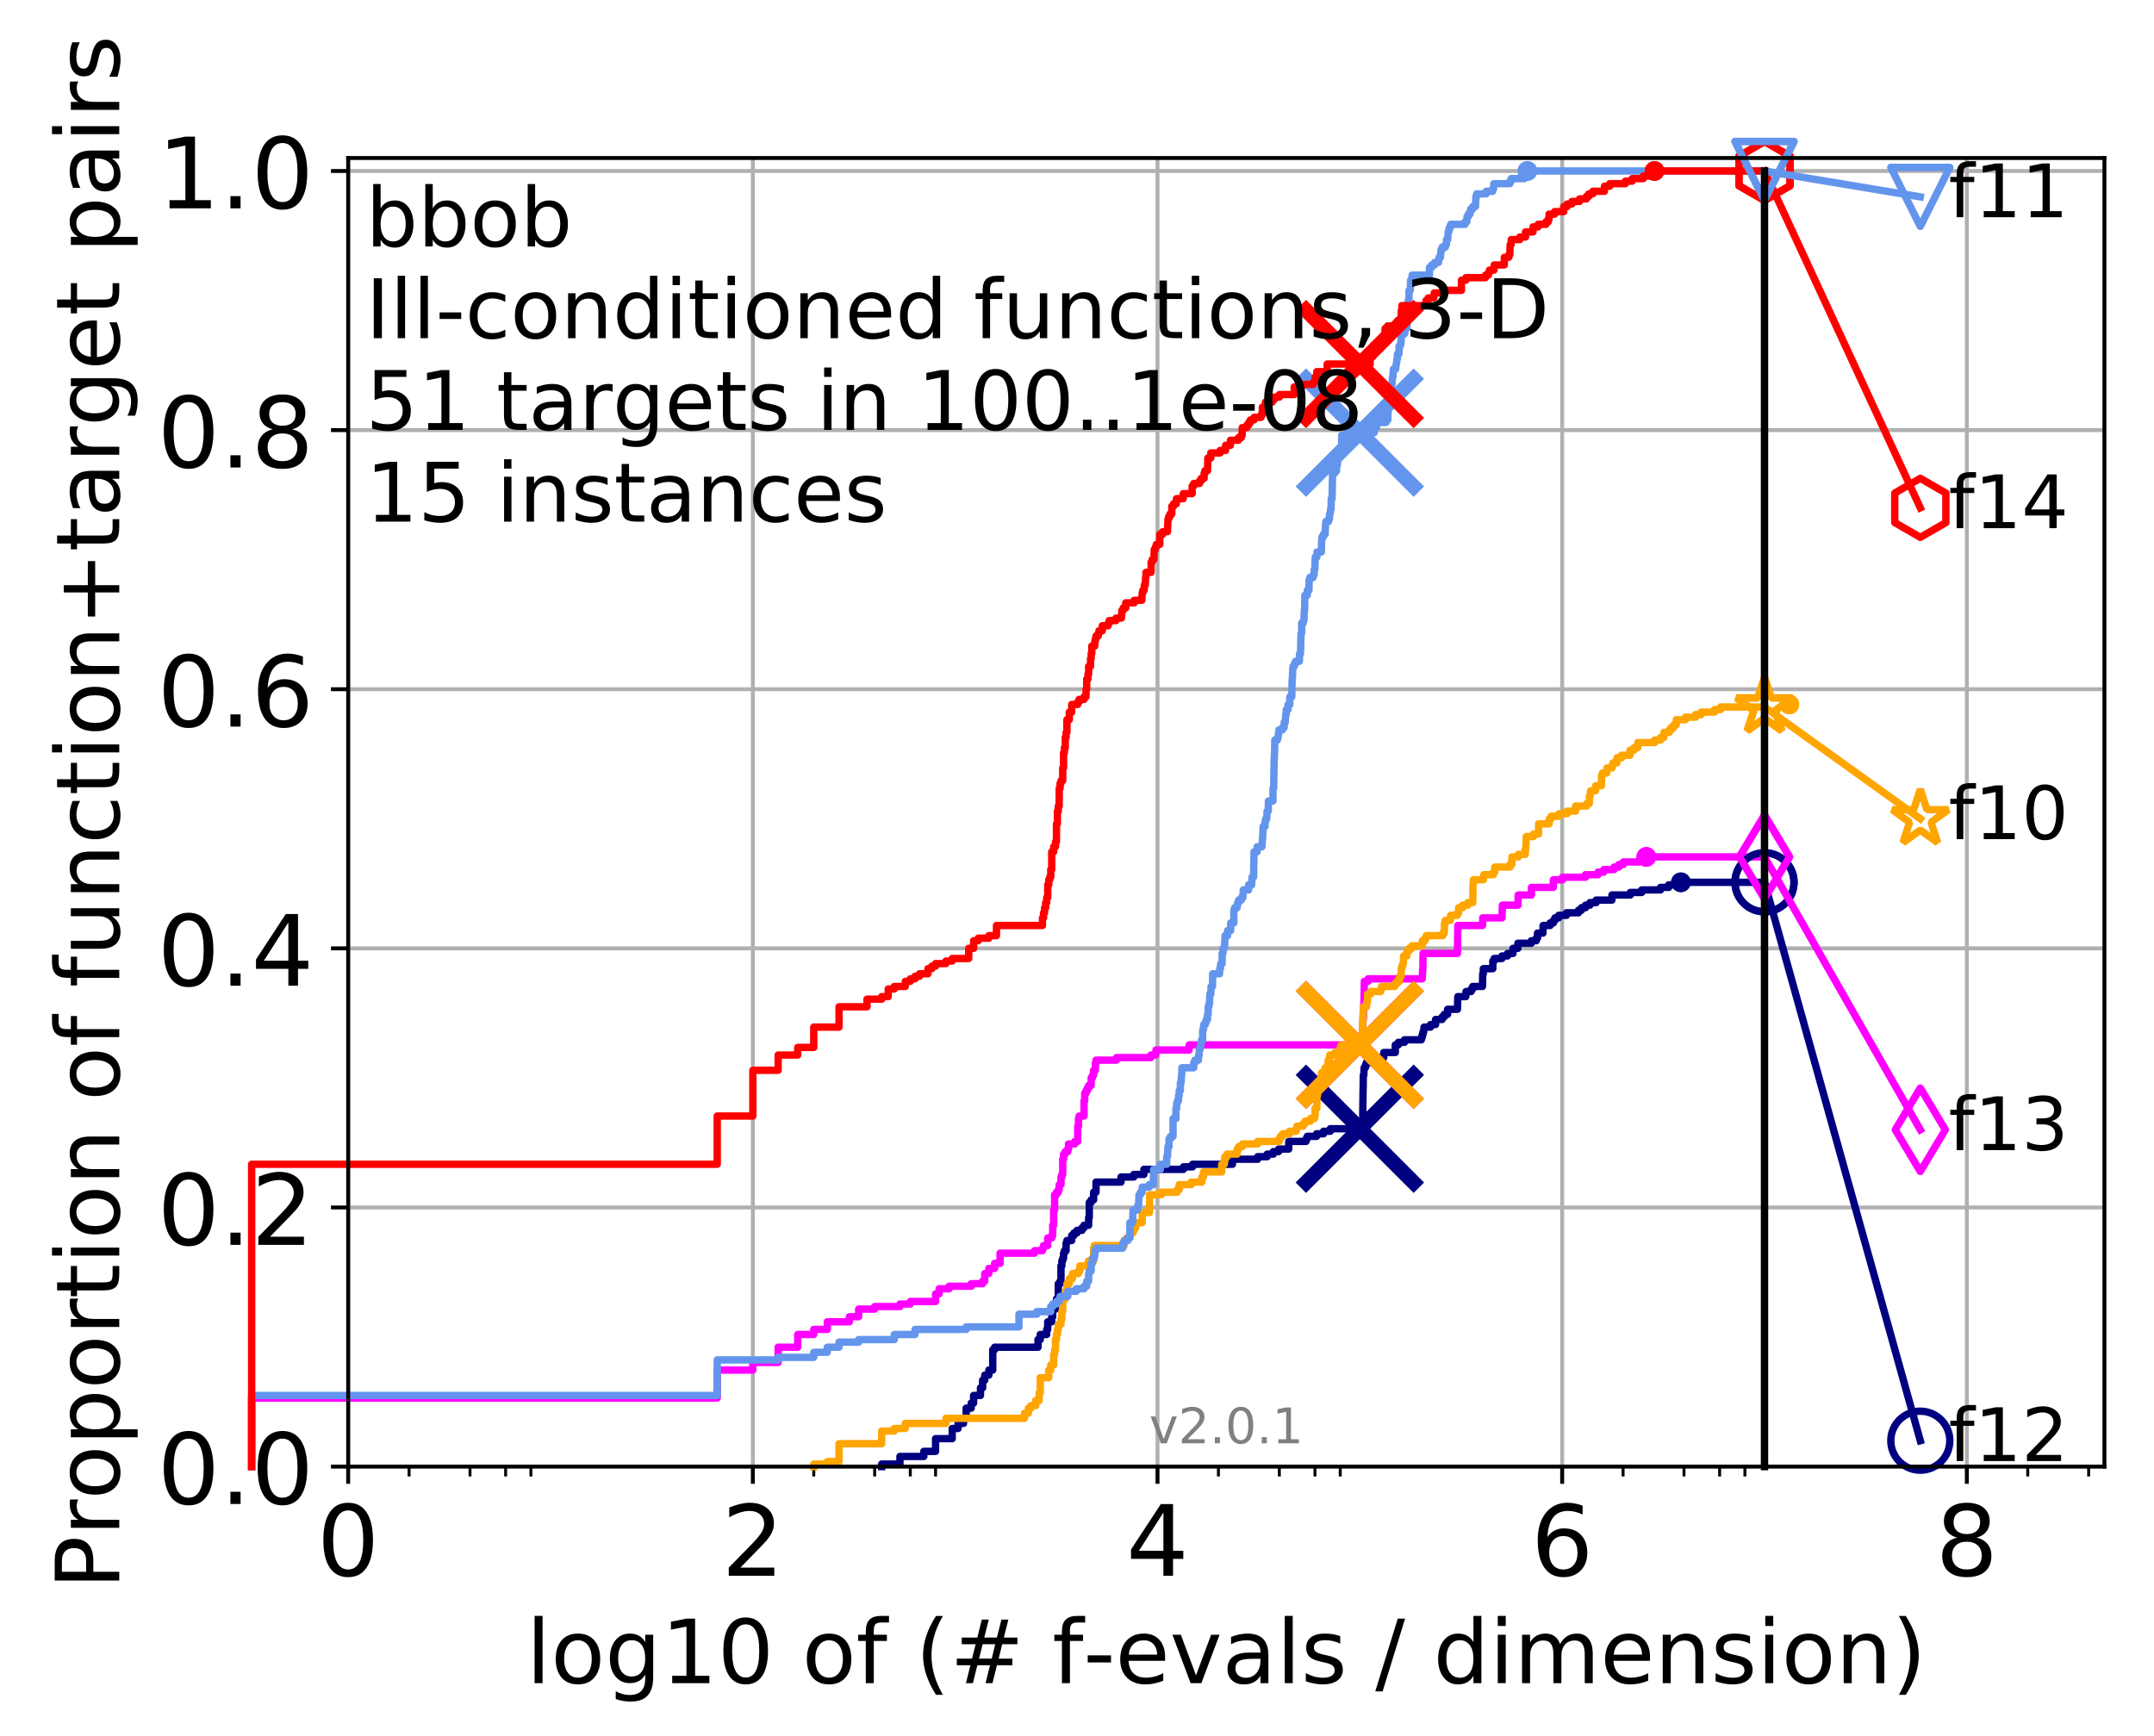<?xml version="1.0" encoding="utf-8" standalone="no"?>
<!DOCTYPE svg PUBLIC "-//W3C//DTD SVG 1.1//EN"
  "http://www.w3.org/Graphics/SVG/1.1/DTD/svg11.dtd">
<!-- Created with matplotlib (http://matplotlib.org/) -->
<svg height="353pt" version="1.1" viewBox="0 0 438 353" width="438pt" xmlns="http://www.w3.org/2000/svg" xmlns:xlink="http://www.w3.org/1999/xlink">
 <defs>
  <style type="text/css">
*{stroke-linecap:butt;stroke-linejoin:round;}
  </style>
 </defs>
 <g id="figure_1">
  <g id="patch_1">
   <path d="M 0 353.222 
L 438.62 353.222 
L 438.62 0 
L 0 0 
z
" style="fill:#ffffff;"/>
  </g>
  <g id="axes_1">
   <g id="patch_2">
    <path d="M 70.8 298.245 
L 427.92 298.245 
L 427.92 32.133 
L 70.8 32.133 
z
" style="fill:#ffffff;"/>
   </g>
   <g id="matplotlib.axis_1">
    <g id="xtick_1">
     <g id="line2d_1">
      <path clip-path="url(#pf05d335161)" d="M 70.8 298.245 
L 70.8 32.133 
" style="fill:none;stroke:#b0b0b0;stroke-linecap:square;stroke-width:0.8;"/>
     </g>
     <g id="line2d_2">
      <defs>
       <path d="M 0 0 
L 0 3.5 
" id="m151f0ea92b" style="stroke:#000000;stroke-width:0.8;"/>
      </defs>
      <g>
       <use style="stroke:#000000;stroke-width:0.8;" x="70.8" xlink:href="#m151f0ea92b" y="298.245"/>
      </g>
     </g>
     <g id="text_1">
      <!-- 0 -->
      <defs>
       <path d="M 31.781 66.406 
Q 24.172 66.406 20.328 58.906 
Q 16.5 51.422 16.5 36.375 
Q 16.5 21.391 20.328 13.891 
Q 24.172 6.391 31.781 6.391 
Q 39.453 6.391 43.281 13.891 
Q 47.125 21.391 47.125 36.375 
Q 47.125 51.422 43.281 58.906 
Q 39.453 66.406 31.781 66.406 
M 31.781 74.219 
Q 44.047 74.219 50.516 64.516 
Q 56.984 54.828 56.984 36.375 
Q 56.984 17.969 50.516 8.266 
Q 44.047 -1.422 31.781 -1.422 
Q 19.531 -1.422 13.062 8.266 
Q 6.594 17.969 6.594 36.375 
Q 6.594 54.828 13.062 64.516 
Q 19.531 74.219 31.781 74.219 
" id="DejaVuSans-30"/>
      </defs>
      <g transform="translate(64.438 320.442)scale(0.2 -0.2)">
       <use xlink:href="#DejaVuSans-30"/>
      </g>
     </g>
    </g>
    <g id="xtick_2">
     <g id="line2d_3">
      <path clip-path="url(#pf05d335161)" d="M 153.086 298.245 
L 153.086 32.133 
" style="fill:none;stroke:#b0b0b0;stroke-linecap:square;stroke-width:0.8;"/>
     </g>
     <g id="line2d_4">
      <g>
       <use style="stroke:#000000;stroke-width:0.8;" x="153.086" xlink:href="#m151f0ea92b" y="298.245"/>
      </g>
     </g>
     <g id="text_2">
      <!-- 2 -->
      <defs>
       <path d="M 19.188 8.297 
L 53.609 8.297 
L 53.609 0 
L 7.328 0 
L 7.328 8.297 
Q 12.938 14.109 22.625 23.891 
Q 32.328 33.688 34.812 36.531 
Q 39.547 41.844 41.422 45.531 
Q 43.312 49.219 43.312 52.781 
Q 43.312 58.594 39.234 62.25 
Q 35.156 65.922 28.609 65.922 
Q 23.969 65.922 18.812 64.312 
Q 13.672 62.703 7.812 59.422 
L 7.812 69.391 
Q 13.766 71.781 18.938 73 
Q 24.125 74.219 28.422 74.219 
Q 39.75 74.219 46.484 68.547 
Q 53.219 62.891 53.219 53.422 
Q 53.219 48.922 51.531 44.891 
Q 49.859 40.875 45.406 35.406 
Q 44.188 33.984 37.641 27.219 
Q 31.109 20.453 19.188 8.297 
" id="DejaVuSans-32"/>
      </defs>
      <g transform="translate(146.723 320.442)scale(0.2 -0.2)">
       <use xlink:href="#DejaVuSans-32"/>
      </g>
     </g>
    </g>
    <g id="xtick_3">
     <g id="line2d_5">
      <path clip-path="url(#pf05d335161)" d="M 235.371 298.245 
L 235.371 32.133 
" style="fill:none;stroke:#b0b0b0;stroke-linecap:square;stroke-width:0.8;"/>
     </g>
     <g id="line2d_6">
      <g>
       <use style="stroke:#000000;stroke-width:0.8;" x="235.371" xlink:href="#m151f0ea92b" y="298.245"/>
      </g>
     </g>
     <g id="text_3">
      <!-- 4 -->
      <defs>
       <path d="M 37.797 64.312 
L 12.891 25.391 
L 37.797 25.391 
z
M 35.203 72.906 
L 47.609 72.906 
L 47.609 25.391 
L 58.016 25.391 
L 58.016 17.188 
L 47.609 17.188 
L 47.609 0 
L 37.797 0 
L 37.797 17.188 
L 4.891 17.188 
L 4.891 26.703 
z
" id="DejaVuSans-34"/>
      </defs>
      <g transform="translate(229.009 320.442)scale(0.2 -0.2)">
       <use xlink:href="#DejaVuSans-34"/>
      </g>
     </g>
    </g>
    <g id="xtick_4">
     <g id="line2d_7">
      <path clip-path="url(#pf05d335161)" d="M 317.657 298.245 
L 317.657 32.133 
" style="fill:none;stroke:#b0b0b0;stroke-linecap:square;stroke-width:0.8;"/>
     </g>
     <g id="line2d_8">
      <g>
       <use style="stroke:#000000;stroke-width:0.8;" x="317.657" xlink:href="#m151f0ea92b" y="298.245"/>
      </g>
     </g>
     <g id="text_4">
      <!-- 6 -->
      <defs>
       <path d="M 33.016 40.375 
Q 26.375 40.375 22.484 35.828 
Q 18.609 31.297 18.609 23.391 
Q 18.609 15.531 22.484 10.953 
Q 26.375 6.391 33.016 6.391 
Q 39.656 6.391 43.531 10.953 
Q 47.406 15.531 47.406 23.391 
Q 47.406 31.297 43.531 35.828 
Q 39.656 40.375 33.016 40.375 
M 52.594 71.297 
L 52.594 62.312 
Q 48.875 64.062 45.094 64.984 
Q 41.312 65.922 37.594 65.922 
Q 27.828 65.922 22.672 59.328 
Q 17.531 52.734 16.797 39.406 
Q 19.672 43.656 24.016 45.922 
Q 28.375 48.188 33.594 48.188 
Q 44.578 48.188 50.953 41.516 
Q 57.328 34.859 57.328 23.391 
Q 57.328 12.156 50.688 5.359 
Q 44.047 -1.422 33.016 -1.422 
Q 20.359 -1.422 13.672 8.266 
Q 6.984 17.969 6.984 36.375 
Q 6.984 53.656 15.188 63.938 
Q 23.391 74.219 37.203 74.219 
Q 40.922 74.219 44.703 73.484 
Q 48.484 72.75 52.594 71.297 
" id="DejaVuSans-36"/>
      </defs>
      <g transform="translate(311.295 320.442)scale(0.2 -0.2)">
       <use xlink:href="#DejaVuSans-36"/>
      </g>
     </g>
    </g>
    <g id="xtick_5">
     <g id="line2d_9">
      <path clip-path="url(#pf05d335161)" d="M 399.943 298.245 
L 399.943 32.133 
" style="fill:none;stroke:#b0b0b0;stroke-linecap:square;stroke-width:0.8;"/>
     </g>
     <g id="line2d_10">
      <g>
       <use style="stroke:#000000;stroke-width:0.8;" x="399.943" xlink:href="#m151f0ea92b" y="298.245"/>
      </g>
     </g>
     <g id="text_5">
      <!-- 8 -->
      <defs>
       <path d="M 31.781 34.625 
Q 24.75 34.625 20.719 30.859 
Q 16.703 27.094 16.703 20.516 
Q 16.703 13.922 20.719 10.156 
Q 24.75 6.391 31.781 6.391 
Q 38.812 6.391 42.859 10.172 
Q 46.922 13.969 46.922 20.516 
Q 46.922 27.094 42.891 30.859 
Q 38.875 34.625 31.781 34.625 
M 21.922 38.812 
Q 15.578 40.375 12.031 44.719 
Q 8.5 49.078 8.5 55.328 
Q 8.5 64.062 14.719 69.141 
Q 20.953 74.219 31.781 74.219 
Q 42.672 74.219 48.875 69.141 
Q 55.078 64.062 55.078 55.328 
Q 55.078 49.078 51.531 44.719 
Q 48 40.375 41.703 38.812 
Q 48.828 37.156 52.797 32.312 
Q 56.781 27.484 56.781 20.516 
Q 56.781 9.906 50.312 4.234 
Q 43.844 -1.422 31.781 -1.422 
Q 19.734 -1.422 13.25 4.234 
Q 6.781 9.906 6.781 20.516 
Q 6.781 27.484 10.781 32.312 
Q 14.797 37.156 21.922 38.812 
M 18.312 54.391 
Q 18.312 48.734 21.844 45.562 
Q 25.391 42.391 31.781 42.391 
Q 38.141 42.391 41.719 45.562 
Q 45.312 48.734 45.312 54.391 
Q 45.312 60.062 41.719 63.234 
Q 38.141 66.406 31.781 66.406 
Q 25.391 66.406 21.844 63.234 
Q 18.312 60.062 18.312 54.391 
" id="DejaVuSans-38"/>
      </defs>
      <g transform="translate(393.58 320.442)scale(0.2 -0.2)">
       <use xlink:href="#DejaVuSans-38"/>
      </g>
     </g>
    </g>
    <g id="xtick_6">
     <g id="line2d_11">
      <defs>
       <path d="M 0 0 
L 0 2 
" id="mc120612bdd" style="stroke:#000000;stroke-width:0.6;"/>
      </defs>
      <g>
       <use style="stroke:#000000;stroke-width:0.6;" x="83.185" xlink:href="#mc120612bdd" y="298.245"/>
      </g>
     </g>
    </g>
    <g id="xtick_7">
     <g id="line2d_12">
      <g>
       <use style="stroke:#000000;stroke-width:0.6;" x="95.57" xlink:href="#mc120612bdd" y="298.245"/>
      </g>
     </g>
    </g>
    <g id="xtick_8">
     <g id="line2d_13">
      <g>
       <use style="stroke:#000000;stroke-width:0.6;" x="102.815" xlink:href="#mc120612bdd" y="298.245"/>
      </g>
     </g>
    </g>
    <g id="xtick_9">
     <g id="line2d_14">
      <g>
       <use style="stroke:#000000;stroke-width:0.6;" x="107.956" xlink:href="#mc120612bdd" y="298.245"/>
      </g>
     </g>
    </g>
    <g id="xtick_10">
     <g id="line2d_15">
      <g>
       <use style="stroke:#000000;stroke-width:0.6;" x="165.471" xlink:href="#mc120612bdd" y="298.245"/>
      </g>
     </g>
    </g>
    <g id="xtick_11">
     <g id="line2d_16">
      <g>
       <use style="stroke:#000000;stroke-width:0.6;" x="177.856" xlink:href="#mc120612bdd" y="298.245"/>
      </g>
     </g>
    </g>
    <g id="xtick_12">
     <g id="line2d_17">
      <g>
       <use style="stroke:#000000;stroke-width:0.6;" x="185.101" xlink:href="#mc120612bdd" y="298.245"/>
      </g>
     </g>
    </g>
    <g id="xtick_13">
     <g id="line2d_18">
      <g>
       <use style="stroke:#000000;stroke-width:0.6;" x="190.241" xlink:href="#mc120612bdd" y="298.245"/>
      </g>
     </g>
    </g>
    <g id="xtick_14">
     <g id="line2d_19">
      <g>
       <use style="stroke:#000000;stroke-width:0.6;" x="247.757" xlink:href="#mc120612bdd" y="298.245"/>
      </g>
     </g>
    </g>
    <g id="xtick_15">
     <g id="line2d_20">
      <g>
       <use style="stroke:#000000;stroke-width:0.6;" x="260.142" xlink:href="#mc120612bdd" y="298.245"/>
      </g>
     </g>
    </g>
    <g id="xtick_16">
     <g id="line2d_21">
      <g>
       <use style="stroke:#000000;stroke-width:0.6;" x="267.387" xlink:href="#mc120612bdd" y="298.245"/>
      </g>
     </g>
    </g>
    <g id="xtick_17">
     <g id="line2d_22">
      <g>
       <use style="stroke:#000000;stroke-width:0.6;" x="272.527" xlink:href="#mc120612bdd" y="298.245"/>
      </g>
     </g>
    </g>
    <g id="xtick_18">
     <g id="line2d_23">
      <g>
       <use style="stroke:#000000;stroke-width:0.6;" x="330.042" xlink:href="#mc120612bdd" y="298.245"/>
      </g>
     </g>
    </g>
    <g id="xtick_19">
     <g id="line2d_24">
      <g>
       <use style="stroke:#000000;stroke-width:0.6;" x="342.428" xlink:href="#mc120612bdd" y="298.245"/>
      </g>
     </g>
    </g>
    <g id="xtick_20">
     <g id="line2d_25">
      <g>
       <use style="stroke:#000000;stroke-width:0.6;" x="349.673" xlink:href="#mc120612bdd" y="298.245"/>
      </g>
     </g>
    </g>
    <g id="xtick_21">
     <g id="line2d_26">
      <g>
       <use style="stroke:#000000;stroke-width:0.6;" x="354.813" xlink:href="#mc120612bdd" y="298.245"/>
      </g>
     </g>
    </g>
    <g id="xtick_22">
     <g id="line2d_27">
      <g>
       <use style="stroke:#000000;stroke-width:0.6;" x="412.328" xlink:href="#mc120612bdd" y="298.245"/>
      </g>
     </g>
    </g>
    <g id="xtick_23">
     <g id="line2d_28">
      <g>
       <use style="stroke:#000000;stroke-width:0.6;" x="424.713" xlink:href="#mc120612bdd" y="298.245"/>
      </g>
     </g>
    </g>
    <g id="text_6">
     <!-- log10 of (# f-evals / dimension) -->
     <defs>
      <path d="M 9.422 75.984 
L 18.406 75.984 
L 18.406 0 
L 9.422 0 
z
" id="DejaVuSans-6c"/>
      <path d="M 30.609 48.391 
Q 23.391 48.391 19.188 42.75 
Q 14.984 37.109 14.984 27.297 
Q 14.984 17.484 19.156 11.844 
Q 23.344 6.203 30.609 6.203 
Q 37.797 6.203 41.984 11.859 
Q 46.188 17.531 46.188 27.297 
Q 46.188 37.016 41.984 42.703 
Q 37.797 48.391 30.609 48.391 
M 30.609 56 
Q 42.328 56 49.016 48.375 
Q 55.719 40.766 55.719 27.297 
Q 55.719 13.875 49.016 6.219 
Q 42.328 -1.422 30.609 -1.422 
Q 18.844 -1.422 12.172 6.219 
Q 5.516 13.875 5.516 27.297 
Q 5.516 40.766 12.172 48.375 
Q 18.844 56 30.609 56 
" id="DejaVuSans-6f"/>
      <path d="M 45.406 27.984 
Q 45.406 37.75 41.375 43.109 
Q 37.359 48.484 30.078 48.484 
Q 22.859 48.484 18.828 43.109 
Q 14.797 37.75 14.797 27.984 
Q 14.797 18.266 18.828 12.891 
Q 22.859 7.516 30.078 7.516 
Q 37.359 7.516 41.375 12.891 
Q 45.406 18.266 45.406 27.984 
M 54.391 6.781 
Q 54.391 -7.172 48.188 -13.984 
Q 42 -20.797 29.203 -20.797 
Q 24.469 -20.797 20.266 -20.094 
Q 16.062 -19.391 12.109 -17.922 
L 12.109 -9.188 
Q 16.062 -11.328 19.922 -12.344 
Q 23.781 -13.375 27.781 -13.375 
Q 36.625 -13.375 41.016 -8.766 
Q 45.406 -4.156 45.406 5.172 
L 45.406 9.625 
Q 42.625 4.781 38.281 2.391 
Q 33.938 0 27.875 0 
Q 17.828 0 11.672 7.656 
Q 5.516 15.328 5.516 27.984 
Q 5.516 40.672 11.672 48.328 
Q 17.828 56 27.875 56 
Q 33.938 56 38.281 53.609 
Q 42.625 51.219 45.406 46.391 
L 45.406 54.688 
L 54.391 54.688 
z
" id="DejaVuSans-67"/>
      <path d="M 12.406 8.297 
L 28.516 8.297 
L 28.516 63.922 
L 10.984 60.406 
L 10.984 69.391 
L 28.422 72.906 
L 38.281 72.906 
L 38.281 8.297 
L 54.391 8.297 
L 54.391 0 
L 12.406 0 
z
" id="DejaVuSans-31"/>
      <path id="DejaVuSans-20"/>
      <path d="M 37.109 75.984 
L 37.109 68.5 
L 28.516 68.5 
Q 23.688 68.5 21.797 66.547 
Q 19.922 64.594 19.922 59.516 
L 19.922 54.688 
L 34.719 54.688 
L 34.719 47.703 
L 19.922 47.703 
L 19.922 0 
L 10.891 0 
L 10.891 47.703 
L 2.297 47.703 
L 2.297 54.688 
L 10.891 54.688 
L 10.891 58.5 
Q 10.891 67.625 15.141 71.797 
Q 19.391 75.984 28.609 75.984 
z
" id="DejaVuSans-66"/>
      <path d="M 31 75.875 
Q 24.469 64.656 21.281 53.656 
Q 18.109 42.672 18.109 31.391 
Q 18.109 20.125 21.312 9.062 
Q 24.516 -2 31 -13.188 
L 23.188 -13.188 
Q 15.875 -1.703 12.234 9.375 
Q 8.594 20.453 8.594 31.391 
Q 8.594 42.281 12.203 53.312 
Q 15.828 64.359 23.188 75.875 
z
" id="DejaVuSans-28"/>
      <path d="M 51.125 44 
L 36.922 44 
L 32.812 27.688 
L 47.125 27.688 
z
M 43.797 71.781 
L 38.719 51.516 
L 52.984 51.516 
L 58.109 71.781 
L 65.922 71.781 
L 60.891 51.516 
L 76.125 51.516 
L 76.125 44 
L 58.984 44 
L 54.984 27.688 
L 70.516 27.688 
L 70.516 20.219 
L 53.078 20.219 
L 48 0 
L 40.188 0 
L 45.219 20.219 
L 30.906 20.219 
L 25.875 0 
L 18.016 0 
L 23.094 20.219 
L 7.719 20.219 
L 7.719 27.688 
L 24.906 27.688 
L 29 44 
L 13.281 44 
L 13.281 51.516 
L 30.906 51.516 
L 35.891 71.781 
z
" id="DejaVuSans-23"/>
      <path d="M 4.891 31.391 
L 31.203 31.391 
L 31.203 23.391 
L 4.891 23.391 
z
" id="DejaVuSans-2d"/>
      <path d="M 56.203 29.594 
L 56.203 25.203 
L 14.891 25.203 
Q 15.484 15.922 20.484 11.062 
Q 25.484 6.203 34.422 6.203 
Q 39.594 6.203 44.453 7.469 
Q 49.312 8.734 54.109 11.281 
L 54.109 2.781 
Q 49.266 0.734 44.188 -0.344 
Q 39.109 -1.422 33.891 -1.422 
Q 20.797 -1.422 13.156 6.188 
Q 5.516 13.812 5.516 26.812 
Q 5.516 40.234 12.766 48.109 
Q 20.016 56 32.328 56 
Q 43.359 56 49.781 48.891 
Q 56.203 41.797 56.203 29.594 
M 47.219 32.234 
Q 47.125 39.594 43.094 43.984 
Q 39.062 48.391 32.422 48.391 
Q 24.906 48.391 20.391 44.141 
Q 15.875 39.891 15.188 32.172 
z
" id="DejaVuSans-65"/>
      <path d="M 2.984 54.688 
L 12.5 54.688 
L 29.594 8.797 
L 46.688 54.688 
L 56.203 54.688 
L 35.688 0 
L 23.484 0 
z
" id="DejaVuSans-76"/>
      <path d="M 34.281 27.484 
Q 23.391 27.484 19.188 25 
Q 14.984 22.516 14.984 16.5 
Q 14.984 11.719 18.141 8.906 
Q 21.297 6.109 26.703 6.109 
Q 34.188 6.109 38.703 11.406 
Q 43.219 16.703 43.219 25.484 
L 43.219 27.484 
z
M 52.203 31.203 
L 52.203 0 
L 43.219 0 
L 43.219 8.297 
Q 40.141 3.328 35.547 0.953 
Q 30.953 -1.422 24.312 -1.422 
Q 15.922 -1.422 10.953 3.297 
Q 6 8.016 6 15.922 
Q 6 25.141 12.172 29.828 
Q 18.359 34.516 30.609 34.516 
L 43.219 34.516 
L 43.219 35.406 
Q 43.219 41.609 39.141 45 
Q 35.062 48.391 27.688 48.391 
Q 23 48.391 18.547 47.266 
Q 14.109 46.141 10.016 43.891 
L 10.016 52.203 
Q 14.938 54.109 19.578 55.047 
Q 24.219 56 28.609 56 
Q 40.484 56 46.344 49.844 
Q 52.203 43.703 52.203 31.203 
" id="DejaVuSans-61"/>
      <path d="M 44.281 53.078 
L 44.281 44.578 
Q 40.484 46.531 36.375 47.5 
Q 32.281 48.484 27.875 48.484 
Q 21.188 48.484 17.844 46.438 
Q 14.5 44.391 14.5 40.281 
Q 14.5 37.156 16.891 35.375 
Q 19.281 33.594 26.516 31.984 
L 29.594 31.297 
Q 39.156 29.25 43.188 25.516 
Q 47.219 21.781 47.219 15.094 
Q 47.219 7.469 41.188 3.016 
Q 35.156 -1.422 24.609 -1.422 
Q 20.219 -1.422 15.453 -0.562 
Q 10.688 0.297 5.422 2 
L 5.422 11.281 
Q 10.406 8.688 15.234 7.391 
Q 20.062 6.109 24.812 6.109 
Q 31.156 6.109 34.562 8.281 
Q 37.984 10.453 37.984 14.406 
Q 37.984 18.062 35.516 20.016 
Q 33.062 21.969 24.703 23.781 
L 21.578 24.516 
Q 13.234 26.266 9.516 29.906 
Q 5.812 33.547 5.812 39.891 
Q 5.812 47.609 11.281 51.797 
Q 16.75 56 26.812 56 
Q 31.781 56 36.172 55.266 
Q 40.578 54.547 44.281 53.078 
" id="DejaVuSans-73"/>
      <path d="M 25.391 72.906 
L 33.688 72.906 
L 8.297 -9.281 
L 0 -9.281 
z
" id="DejaVuSans-2f"/>
      <path d="M 45.406 46.391 
L 45.406 75.984 
L 54.391 75.984 
L 54.391 0 
L 45.406 0 
L 45.406 8.203 
Q 42.578 3.328 38.25 0.953 
Q 33.938 -1.422 27.875 -1.422 
Q 17.969 -1.422 11.734 6.484 
Q 5.516 14.406 5.516 27.297 
Q 5.516 40.188 11.734 48.094 
Q 17.969 56 27.875 56 
Q 33.938 56 38.25 53.625 
Q 42.578 51.266 45.406 46.391 
M 14.797 27.297 
Q 14.797 17.391 18.875 11.75 
Q 22.953 6.109 30.078 6.109 
Q 37.203 6.109 41.297 11.75 
Q 45.406 17.391 45.406 27.297 
Q 45.406 37.203 41.297 42.844 
Q 37.203 48.484 30.078 48.484 
Q 22.953 48.484 18.875 42.844 
Q 14.797 37.203 14.797 27.297 
" id="DejaVuSans-64"/>
      <path d="M 9.422 54.688 
L 18.406 54.688 
L 18.406 0 
L 9.422 0 
z
M 9.422 75.984 
L 18.406 75.984 
L 18.406 64.594 
L 9.422 64.594 
z
" id="DejaVuSans-69"/>
      <path d="M 52 44.188 
Q 55.375 50.25 60.062 53.125 
Q 64.75 56 71.094 56 
Q 79.641 56 84.281 50.016 
Q 88.922 44.047 88.922 33.016 
L 88.922 0 
L 79.891 0 
L 79.891 32.719 
Q 79.891 40.578 77.094 44.375 
Q 74.312 48.188 68.609 48.188 
Q 61.625 48.188 57.562 43.547 
Q 53.516 38.922 53.516 30.906 
L 53.516 0 
L 44.484 0 
L 44.484 32.719 
Q 44.484 40.625 41.703 44.406 
Q 38.922 48.188 33.109 48.188 
Q 26.219 48.188 22.156 43.531 
Q 18.109 38.875 18.109 30.906 
L 18.109 0 
L 9.078 0 
L 9.078 54.688 
L 18.109 54.688 
L 18.109 46.188 
Q 21.188 51.219 25.484 53.609 
Q 29.781 56 35.688 56 
Q 41.656 56 45.828 52.969 
Q 50 49.953 52 44.188 
" id="DejaVuSans-6d"/>
      <path d="M 54.891 33.016 
L 54.891 0 
L 45.906 0 
L 45.906 32.719 
Q 45.906 40.484 42.875 44.328 
Q 39.844 48.188 33.797 48.188 
Q 26.516 48.188 22.312 43.547 
Q 18.109 38.922 18.109 30.906 
L 18.109 0 
L 9.078 0 
L 9.078 54.688 
L 18.109 54.688 
L 18.109 46.188 
Q 21.344 51.125 25.703 53.562 
Q 30.078 56 35.797 56 
Q 45.219 56 50.047 50.172 
Q 54.891 44.344 54.891 33.016 
" id="DejaVuSans-6e"/>
      <path d="M 8.016 75.875 
L 15.828 75.875 
Q 23.141 64.359 26.781 53.312 
Q 30.422 42.281 30.422 31.391 
Q 30.422 20.453 26.781 9.375 
Q 23.141 -1.703 15.828 -13.188 
L 8.016 -13.188 
Q 14.5 -2 17.703 9.062 
Q 20.906 20.125 20.906 31.391 
Q 20.906 42.672 17.703 53.656 
Q 14.5 64.656 8.016 75.875 
" id="DejaVuSans-29"/>
     </defs>
     <g transform="translate(107.015 342.279)scale(0.18 -0.18)">
      <use xlink:href="#DejaVuSans-6c"/>
      <use x="27.783" xlink:href="#DejaVuSans-6f"/>
      <use x="88.965" xlink:href="#DejaVuSans-67"/>
      <use x="152.441" xlink:href="#DejaVuSans-31"/>
      <use x="216.064" xlink:href="#DejaVuSans-30"/>
      <use x="279.688" xlink:href="#DejaVuSans-20"/>
      <use x="311.475" xlink:href="#DejaVuSans-6f"/>
      <use x="372.656" xlink:href="#DejaVuSans-66"/>
      <use x="407.861" xlink:href="#DejaVuSans-20"/>
      <use x="439.648" xlink:href="#DejaVuSans-28"/>
      <use x="478.662" xlink:href="#DejaVuSans-23"/>
      <use x="562.451" xlink:href="#DejaVuSans-20"/>
      <use x="594.238" xlink:href="#DejaVuSans-66"/>
      <use x="629.365" xlink:href="#DejaVuSans-2d"/>
      <use x="665.449" xlink:href="#DejaVuSans-65"/>
      <use x="726.973" xlink:href="#DejaVuSans-76"/>
      <use x="786.152" xlink:href="#DejaVuSans-61"/>
      <use x="847.432" xlink:href="#DejaVuSans-6c"/>
      <use x="875.215" xlink:href="#DejaVuSans-73"/>
      <use x="927.314" xlink:href="#DejaVuSans-20"/>
      <use x="959.102" xlink:href="#DejaVuSans-2f"/>
      <use x="992.793" xlink:href="#DejaVuSans-20"/>
      <use x="1024.58" xlink:href="#DejaVuSans-64"/>
      <use x="1088.057" xlink:href="#DejaVuSans-69"/>
      <use x="1115.84" xlink:href="#DejaVuSans-6d"/>
      <use x="1213.252" xlink:href="#DejaVuSans-65"/>
      <use x="1274.775" xlink:href="#DejaVuSans-6e"/>
      <use x="1338.154" xlink:href="#DejaVuSans-73"/>
      <use x="1390.254" xlink:href="#DejaVuSans-69"/>
      <use x="1418.037" xlink:href="#DejaVuSans-6f"/>
      <use x="1479.219" xlink:href="#DejaVuSans-6e"/>
      <use x="1542.598" xlink:href="#DejaVuSans-29"/>
     </g>
    </g>
   </g>
   <g id="matplotlib.axis_2">
    <g id="ytick_1">
     <g id="line2d_29">
      <path clip-path="url(#pf05d335161)" d="M 70.8 298.245 
L 427.92 298.245 
" style="fill:none;stroke:#b0b0b0;stroke-linecap:square;stroke-width:0.8;"/>
     </g>
     <g id="line2d_30">
      <defs>
       <path d="M 0 0 
L -3.5 0 
" id="ma1af27cca6" style="stroke:#000000;stroke-width:0.8;"/>
      </defs>
      <g>
       <use style="stroke:#000000;stroke-width:0.8;" x="70.8" xlink:href="#ma1af27cca6" y="298.245"/>
      </g>
     </g>
     <g id="text_7">
      <!-- 0.0 -->
      <defs>
       <path d="M 10.688 12.406 
L 21 12.406 
L 21 0 
L 10.688 0 
z
" id="DejaVuSans-2e"/>
      </defs>
      <g transform="translate(31.994 305.844)scale(0.2 -0.2)">
       <use xlink:href="#DejaVuSans-30"/>
       <use x="63.623" xlink:href="#DejaVuSans-2e"/>
       <use x="95.41" xlink:href="#DejaVuSans-30"/>
      </g>
     </g>
    </g>
    <g id="ytick_2">
     <g id="line2d_31">
      <path clip-path="url(#pf05d335161)" d="M 70.8 245.55 
L 427.92 245.55 
" style="fill:none;stroke:#b0b0b0;stroke-linecap:square;stroke-width:0.8;"/>
     </g>
     <g id="line2d_32">
      <g>
       <use style="stroke:#000000;stroke-width:0.8;" x="70.8" xlink:href="#ma1af27cca6" y="245.55"/>
      </g>
     </g>
     <g id="text_8">
      <!-- 0.2 -->
      <g transform="translate(31.994 253.148)scale(0.2 -0.2)">
       <use xlink:href="#DejaVuSans-30"/>
       <use x="63.623" xlink:href="#DejaVuSans-2e"/>
       <use x="95.41" xlink:href="#DejaVuSans-32"/>
      </g>
     </g>
    </g>
    <g id="ytick_3">
     <g id="line2d_33">
      <path clip-path="url(#pf05d335161)" d="M 70.8 192.854 
L 427.92 192.854 
" style="fill:none;stroke:#b0b0b0;stroke-linecap:square;stroke-width:0.8;"/>
     </g>
     <g id="line2d_34">
      <g>
       <use style="stroke:#000000;stroke-width:0.8;" x="70.8" xlink:href="#ma1af27cca6" y="192.854"/>
      </g>
     </g>
     <g id="text_9">
      <!-- 0.4 -->
      <g transform="translate(31.994 200.453)scale(0.2 -0.2)">
       <use xlink:href="#DejaVuSans-30"/>
       <use x="63.623" xlink:href="#DejaVuSans-2e"/>
       <use x="95.41" xlink:href="#DejaVuSans-34"/>
      </g>
     </g>
    </g>
    <g id="ytick_4">
     <g id="line2d_35">
      <path clip-path="url(#pf05d335161)" d="M 70.8 140.159 
L 427.92 140.159 
" style="fill:none;stroke:#b0b0b0;stroke-linecap:square;stroke-width:0.8;"/>
     </g>
     <g id="line2d_36">
      <g>
       <use style="stroke:#000000;stroke-width:0.8;" x="70.8" xlink:href="#ma1af27cca6" y="140.159"/>
      </g>
     </g>
     <g id="text_10">
      <!-- 0.6 -->
      <g transform="translate(31.994 147.757)scale(0.2 -0.2)">
       <use xlink:href="#DejaVuSans-30"/>
       <use x="63.623" xlink:href="#DejaVuSans-2e"/>
       <use x="95.41" xlink:href="#DejaVuSans-36"/>
      </g>
     </g>
    </g>
    <g id="ytick_5">
     <g id="line2d_37">
      <path clip-path="url(#pf05d335161)" d="M 70.8 87.464 
L 427.92 87.464 
" style="fill:none;stroke:#b0b0b0;stroke-linecap:square;stroke-width:0.8;"/>
     </g>
     <g id="line2d_38">
      <g>
       <use style="stroke:#000000;stroke-width:0.8;" x="70.8" xlink:href="#ma1af27cca6" y="87.464"/>
      </g>
     </g>
     <g id="text_11">
      <!-- 0.8 -->
      <g transform="translate(31.994 95.062)scale(0.2 -0.2)">
       <use xlink:href="#DejaVuSans-30"/>
       <use x="63.623" xlink:href="#DejaVuSans-2e"/>
       <use x="95.41" xlink:href="#DejaVuSans-38"/>
      </g>
     </g>
    </g>
    <g id="ytick_6">
     <g id="line2d_39">
      <path clip-path="url(#pf05d335161)" d="M 70.8 34.768 
L 427.92 34.768 
" style="fill:none;stroke:#b0b0b0;stroke-linecap:square;stroke-width:0.8;"/>
     </g>
     <g id="line2d_40">
      <g>
       <use style="stroke:#000000;stroke-width:0.8;" x="70.8" xlink:href="#ma1af27cca6" y="34.768"/>
      </g>
     </g>
     <g id="text_12">
      <!-- 1.0 -->
      <g transform="translate(31.994 42.367)scale(0.2 -0.2)">
       <use xlink:href="#DejaVuSans-31"/>
       <use x="63.623" xlink:href="#DejaVuSans-2e"/>
       <use x="95.41" xlink:href="#DejaVuSans-30"/>
      </g>
     </g>
    </g>
    <g id="text_13">
     <!-- Proportion of function+target pairs -->
     <defs>
      <path d="M 19.672 64.797 
L 19.672 37.406 
L 32.078 37.406 
Q 38.969 37.406 42.719 40.969 
Q 46.484 44.531 46.484 51.125 
Q 46.484 57.672 42.719 61.234 
Q 38.969 64.797 32.078 64.797 
z
M 9.812 72.906 
L 32.078 72.906 
Q 44.344 72.906 50.609 67.359 
Q 56.891 61.812 56.891 51.125 
Q 56.891 40.328 50.609 34.812 
Q 44.344 29.297 32.078 29.297 
L 19.672 29.297 
L 19.672 0 
L 9.812 0 
z
" id="DejaVuSans-50"/>
      <path d="M 41.109 46.297 
Q 39.594 47.172 37.812 47.578 
Q 36.031 48 33.891 48 
Q 26.266 48 22.188 43.047 
Q 18.109 38.094 18.109 28.812 
L 18.109 0 
L 9.078 0 
L 9.078 54.688 
L 18.109 54.688 
L 18.109 46.188 
Q 20.953 51.172 25.484 53.578 
Q 30.031 56 36.531 56 
Q 37.453 56 38.578 55.875 
Q 39.703 55.766 41.062 55.516 
z
" id="DejaVuSans-72"/>
      <path d="M 18.109 8.203 
L 18.109 -20.797 
L 9.078 -20.797 
L 9.078 54.688 
L 18.109 54.688 
L 18.109 46.391 
Q 20.953 51.266 25.266 53.625 
Q 29.594 56 35.594 56 
Q 45.562 56 51.781 48.094 
Q 58.016 40.188 58.016 27.297 
Q 58.016 14.406 51.781 6.484 
Q 45.562 -1.422 35.594 -1.422 
Q 29.594 -1.422 25.266 0.953 
Q 20.953 3.328 18.109 8.203 
M 48.688 27.297 
Q 48.688 37.203 44.609 42.844 
Q 40.531 48.484 33.406 48.484 
Q 26.266 48.484 22.188 42.844 
Q 18.109 37.203 18.109 27.297 
Q 18.109 17.391 22.188 11.75 
Q 26.266 6.109 33.406 6.109 
Q 40.531 6.109 44.609 11.75 
Q 48.688 17.391 48.688 27.297 
" id="DejaVuSans-70"/>
      <path d="M 18.312 70.219 
L 18.312 54.688 
L 36.812 54.688 
L 36.812 47.703 
L 18.312 47.703 
L 18.312 18.016 
Q 18.312 11.328 20.141 9.422 
Q 21.969 7.516 27.594 7.516 
L 36.812 7.516 
L 36.812 0 
L 27.594 0 
Q 17.188 0 13.234 3.875 
Q 9.281 7.766 9.281 18.016 
L 9.281 47.703 
L 2.688 47.703 
L 2.688 54.688 
L 9.281 54.688 
L 9.281 70.219 
z
" id="DejaVuSans-74"/>
      <path d="M 8.5 21.578 
L 8.5 54.688 
L 17.484 54.688 
L 17.484 21.922 
Q 17.484 14.156 20.5 10.266 
Q 23.531 6.391 29.594 6.391 
Q 36.859 6.391 41.078 11.031 
Q 45.312 15.672 45.312 23.688 
L 45.312 54.688 
L 54.297 54.688 
L 54.297 0 
L 45.312 0 
L 45.312 8.406 
Q 42.047 3.422 37.719 1 
Q 33.406 -1.422 27.688 -1.422 
Q 18.266 -1.422 13.375 4.438 
Q 8.5 10.297 8.5 21.578 
M 31.109 56 
z
" id="DejaVuSans-75"/>
      <path d="M 48.781 52.594 
L 48.781 44.188 
Q 44.969 46.297 41.141 47.344 
Q 37.312 48.391 33.406 48.391 
Q 24.656 48.391 19.812 42.844 
Q 14.984 37.312 14.984 27.297 
Q 14.984 17.281 19.812 11.734 
Q 24.656 6.203 33.406 6.203 
Q 37.312 6.203 41.141 7.25 
Q 44.969 8.297 48.781 10.406 
L 48.781 2.094 
Q 45.016 0.344 40.984 -0.531 
Q 36.969 -1.422 32.422 -1.422 
Q 20.062 -1.422 12.781 6.344 
Q 5.516 14.109 5.516 27.297 
Q 5.516 40.672 12.859 48.328 
Q 20.219 56 33.016 56 
Q 37.156 56 41.109 55.141 
Q 45.062 54.297 48.781 52.594 
" id="DejaVuSans-63"/>
      <path d="M 46 62.703 
L 46 35.5 
L 73.188 35.5 
L 73.188 27.203 
L 46 27.203 
L 46 0 
L 37.797 0 
L 37.797 27.203 
L 10.594 27.203 
L 10.594 35.5 
L 37.797 35.5 
L 37.797 62.703 
z
" id="DejaVuSans-2b"/>
     </defs>
     <g transform="translate(24.25 323.179)rotate(-90)scale(0.18 -0.18)">
      <use xlink:href="#DejaVuSans-50"/>
      <use x="60.287" xlink:href="#DejaVuSans-72"/>
      <use x="101.369" xlink:href="#DejaVuSans-6f"/>
      <use x="162.551" xlink:href="#DejaVuSans-70"/>
      <use x="226.027" xlink:href="#DejaVuSans-6f"/>
      <use x="287.209" xlink:href="#DejaVuSans-72"/>
      <use x="328.322" xlink:href="#DejaVuSans-74"/>
      <use x="367.531" xlink:href="#DejaVuSans-69"/>
      <use x="395.314" xlink:href="#DejaVuSans-6f"/>
      <use x="456.496" xlink:href="#DejaVuSans-6e"/>
      <use x="519.875" xlink:href="#DejaVuSans-20"/>
      <use x="551.662" xlink:href="#DejaVuSans-6f"/>
      <use x="612.844" xlink:href="#DejaVuSans-66"/>
      <use x="648.049" xlink:href="#DejaVuSans-20"/>
      <use x="679.836" xlink:href="#DejaVuSans-66"/>
      <use x="715.041" xlink:href="#DejaVuSans-75"/>
      <use x="778.42" xlink:href="#DejaVuSans-6e"/>
      <use x="841.799" xlink:href="#DejaVuSans-63"/>
      <use x="896.779" xlink:href="#DejaVuSans-74"/>
      <use x="935.988" xlink:href="#DejaVuSans-69"/>
      <use x="963.771" xlink:href="#DejaVuSans-6f"/>
      <use x="1024.953" xlink:href="#DejaVuSans-6e"/>
      <use x="1088.332" xlink:href="#DejaVuSans-2b"/>
      <use x="1172.121" xlink:href="#DejaVuSans-74"/>
      <use x="1211.33" xlink:href="#DejaVuSans-61"/>
      <use x="1272.609" xlink:href="#DejaVuSans-72"/>
      <use x="1313.707" xlink:href="#DejaVuSans-67"/>
      <use x="1377.184" xlink:href="#DejaVuSans-65"/>
      <use x="1438.707" xlink:href="#DejaVuSans-74"/>
      <use x="1477.916" xlink:href="#DejaVuSans-20"/>
      <use x="1509.703" xlink:href="#DejaVuSans-70"/>
      <use x="1573.18" xlink:href="#DejaVuSans-61"/>
      <use x="1634.459" xlink:href="#DejaVuSans-69"/>
      <use x="1662.242" xlink:href="#DejaVuSans-72"/>
      <use x="1703.355" xlink:href="#DejaVuSans-73"/>
     </g>
    </g>
   </g>
   <g id="line2d_41">
    <defs>
     <path d="M 0 1.5 
C 0.398 1.5 0.779 1.342 1.061 1.061 
C 1.342 0.779 1.5 0.398 1.5 0 
C 1.5 -0.398 1.342 -0.779 1.061 -1.061 
C 0.779 -1.342 0.398 -1.5 0 -1.5 
C -0.398 -1.5 -0.779 -1.342 -1.061 -1.061 
C -1.342 -0.779 -1.5 -0.398 -1.5 0 
C -1.5 0.398 -1.342 0.779 -1.061 1.061 
C -0.779 1.342 -0.398 1.5 0 1.5 
z
" id="maab297dd79" style="stroke:#000080;"/>
    </defs>
    <g>
     <use style="fill:#000080;stroke:#000080;" x="341.796" xlink:href="#maab297dd79" y="179.422"/>
     <use style="fill:#000080;stroke:#000080;" x="341.796" xlink:href="#maab297dd79" y="179.422"/>
    </g>
   </g>
   <g id="line2d_42">
    <path d="M 179.286 298.245 
L 179.286 297.729 
L 182.997 297.729 
L 182.997 296.179 
L 187.855 296.179 
L 187.855 295.146 
L 190.241 295.146 
L 190.241 292.563 
L 193.623 292.563 
L 193.623 290.496 
L 194.814 290.496 
L 194.814 289.463 
L 195.932 289.463 
L 195.932 288.43 
L 196.465 288.43 
L 196.465 286.363 
L 197.486 286.363 
L 197.486 285.33 
L 197.976 285.33 
L 197.976 283.78 
L 199.369 283.78 
L 199.369 282.23 
L 199.81 282.23 
L 199.81 280.68 
L 200.241 280.68 
L 200.241 279.647 
L 201.072 279.647 
L 201.072 278.614 
L 201.866 278.614 
L 201.866 274.481 
L 202.25 274.481 
L 202.25 273.964 
L 211.071 273.964 
L 211.071 272.414 
L 211.529 272.414 
L 211.529 271.381 
L 212.837 271.381 
L 212.837 270.348 
L 213.046 270.348 
L 213.046 268.798 
L 213.859 268.798 
L 213.859 267.765 
L 214.056 267.765 
L 214.056 266.215 
L 214.636 266.215 
L 214.636 265.182 
L 214.825 265.182 
L 214.825 264.148 
L 215.197 264.148 
L 215.197 261.049 
L 215.562 261.049 
L 215.562 260.532 
L 215.741 260.532 
L 215.741 257.432 
L 215.919 257.432 
L 215.919 256.399 
L 216.095 256.399 
L 216.095 255.882 
L 216.269 255.882 
L 216.269 254.849 
L 216.442 254.849 
L 216.442 254.333 
L 216.782 254.333 
L 216.782 252.783 
L 216.95 252.783 
L 216.95 252.266 
L 217.925 252.266 
L 217.925 251.233 
L 218.393 251.233 
L 218.393 250.716 
L 218.999 250.716 
L 218.999 250.2 
L 220.012 250.2 
L 220.012 249.683 
L 220.429 249.683 
L 220.429 249.166 
L 221.366 249.166 
L 221.366 247.616 
L 221.496 247.616 
L 221.496 244.517 
L 221.881 244.517 
L 221.881 244 
L 222.38 244 
L 222.38 242.45 
L 222.867 242.45 
L 222.867 240.384 
L 227.947 240.384 
L 227.947 239.35 
L 230.546 239.35 
L 230.546 238.834 
L 232.607 238.834 
L 232.607 237.801 
L 240.645 237.801 
L 240.645 237.284 
L 242.497 237.284 
L 242.497 236.767 
L 250.613 236.767 
L 250.613 235.734 
L 255.74 235.734 
L 255.74 235.217 
L 257.671 235.217 
L 257.671 234.701 
L 258.925 234.701 
L 258.925 234.184 
L 260.007 234.184 
L 260.007 233.668 
L 262.06 233.668 
L 262.06 232.118 
L 265.559 232.118 
L 265.559 231.601 
L 265.821 231.601 
L 265.821 231.085 
L 267.721 231.085 
L 267.721 230.568 
L 269.126 230.568 
L 269.126 230.051 
L 270.503 230.051 
L 270.503 229.535 
L 277.071 229.535 
L 277.175 221.269 
L 277.192 221.269 
L 277.215 218.686 
L 277.318 218.686 
L 277.38 217.136 
L 277.634 217.136 
L 277.634 216.619 
L 277.829 216.619 
L 277.829 216.102 
L 279.396 216.102 
L 279.396 215.586 
L 280.281 215.586 
L 280.281 215.069 
L 281.375 215.069 
L 281.375 214.036 
L 283.727 214.036 
L 283.727 212.486 
L 284.341 212.486 
L 284.341 211.969 
L 285.585 211.969 
L 285.585 211.453 
L 289.021 211.453 
L 289.021 210.936 
L 289.201 210.936 
L 289.201 210.42 
L 289.338 210.42 
L 289.338 209.903 
L 289.48 209.903 
L 289.569 208.87 
L 290.882 208.87 
L 290.882 208.353 
L 291.91 208.353 
L 291.91 207.32 
L 293.238 207.32 
L 293.238 206.803 
L 293.665 206.803 
L 293.665 206.287 
L 294.356 206.287 
L 294.356 205.253 
L 296.356 205.253 
L 296.438 202.67 
L 298.057 202.67 
L 298.107 201.637 
L 299.151 201.637 
L 299.151 201.12 
L 299.458 201.12 
L 299.458 200.604 
L 301.442 200.604 
L 301.505 198.021 
L 301.623 198.021 
L 301.623 196.987 
L 303.554 196.987 
L 303.554 195.438 
L 303.826 195.438 
L 303.826 194.921 
L 305.414 194.921 
L 305.414 194.404 
L 306.538 194.404 
L 306.538 193.888 
L 307.658 193.888 
L 307.658 192.854 
L 308.648 192.854 
L 308.648 191.821 
L 311.385 191.821 
L 311.385 191.305 
L 312.386 191.305 
L 312.386 190.788 
L 312.635 190.788 
L 312.635 189.755 
L 313.752 189.755 
L 313.781 188.205 
L 315.198 188.205 
L 315.198 187.688 
L 315.873 187.688 
L 315.873 187.172 
L 316.183 187.172 
L 316.183 186.655 
L 316.949 186.655 
L 316.949 186.138 
L 318.524 186.138 
L 318.524 185.622 
L 320.972 185.622 
L 320.972 185.105 
L 321.566 185.105 
L 321.566 184.589 
L 322.4 184.589 
L 322.4 184.072 
L 323.301 184.072 
L 323.301 183.555 
L 324.558 183.555 
L 324.558 183.039 
L 327.77 183.039 
L 327.77 182.005 
L 331.512 182.005 
L 331.512 181.489 
L 333.824 181.489 
L 333.824 180.972 
L 337.648 180.972 
L 337.648 180.456 
L 339.318 180.456 
L 339.318 179.939 
L 341.796 179.939 
L 341.796 179.422 
L 358.8 179.422 
L 358.8 179.422 
" style="fill:none;stroke:#000080;stroke-linecap:square;stroke-width:1.5;"/>
   </g>
   <g id="line2d_43">
    <defs>
     <path d="M 0 6 
C 1.591 6 3.117 5.368 4.243 4.243 
C 5.368 3.117 6 1.591 6 0 
C 6 -1.591 5.368 -3.117 4.243 -4.243 
C 3.117 -5.368 1.591 -6 0 -6 
C -1.591 -6 -3.117 -5.368 -4.243 -4.243 
C -5.368 -3.117 -6 -1.591 -6 0 
C -6 1.591 -5.368 3.117 -4.243 4.243 
C -3.117 5.368 -1.591 6 0 6 
z
" id="mffcfc0d29d" style="stroke:#000080;stroke-width:1.5;"/>
    </defs>
    <g>
     <use style="fill:none;stroke:#000080;stroke-width:1.5;" x="358.8" xlink:href="#mffcfc0d29d" y="179.422"/>
    </g>
   </g>
   <g id="line2d_44"/>
   <g id="line2d_45">
    <path clip-path="url(#pf05d335161)" d="M 276.514 229.535 
" style="fill:none;stroke:#000080;stroke-linecap:square;stroke-width:1.5;"/>
    <defs>
     <path d="M -12 12 
L 12 -12 
M -12 -12 
L 12 12 
" id="m7d4a4f3f11" style="stroke:#000080;stroke-width:3;"/>
    </defs>
    <g clip-path="url(#pf05d335161)">
     <use style="fill:#000080;stroke:#000080;stroke-width:3;" x="276.514" xlink:href="#m7d4a4f3f11" y="229.535"/>
    </g>
   </g>
   <g id="line2d_46">
    <defs>
     <path d="M 0 1.5 
C 0.398 1.5 0.779 1.342 1.061 1.061 
C 1.342 0.779 1.5 0.398 1.5 0 
C 1.5 -0.398 1.342 -0.779 1.061 -1.061 
C 0.779 -1.342 0.398 -1.5 0 -1.5 
C -0.398 -1.5 -0.779 -1.342 -1.061 -1.061 
C -1.342 -0.779 -1.5 -0.398 -1.5 0 
C -1.5 0.398 -1.342 0.779 -1.061 1.061 
C -0.779 1.342 -0.398 1.5 0 1.5 
z
" id="m0de5bb7bf9" style="stroke:#ff00ff;"/>
    </defs>
    <g>
     <use style="fill:#ff00ff;stroke:#ff00ff;" x="334.766" xlink:href="#m0de5bb7bf9" y="174.256"/>
     <use style="fill:#ff00ff;stroke:#ff00ff;" x="334.766" xlink:href="#m0de5bb7bf9" y="174.256"/>
    </g>
   </g>
   <g id="line2d_47">
    <path d="M 51.17 298.245 
L 51.17 284.297 
L 145.841 284.297 
L 145.841 278.614 
L 153.086 278.614 
L 153.086 277.064 
L 158.226 277.064 
L 158.226 273.964 
L 162.213 273.964 
L 162.213 271.381 
L 165.471 271.381 
L 165.471 270.348 
L 168.225 270.348 
L 168.225 268.798 
L 172.716 268.798 
L 172.716 267.765 
L 174.598 267.765 
L 174.598 266.215 
L 177.856 266.215 
L 177.856 265.698 
L 182.997 265.698 
L 182.997 265.182 
L 185.101 265.182 
L 185.101 264.665 
L 190.241 264.665 
L 190.241 263.115 
L 190.971 263.115 
L 190.971 262.082 
L 192.996 262.082 
L 192.996 261.565 
L 197.486 261.565 
L 197.486 261.049 
L 199.81 261.049 
L 199.81 260.532 
L 200.241 260.532 
L 200.241 258.982 
L 201.072 258.982 
L 201.072 257.949 
L 202.25 257.949 
L 202.25 256.916 
L 203.356 256.916 
L 203.356 254.849 
L 210.361 254.849 
L 210.361 254.333 
L 211.976 254.333 
L 211.976 253.816 
L 212.195 253.816 
L 212.195 253.299 
L 213.046 253.299 
L 213.046 251.749 
L 213.859 251.749 
L 213.859 251.233 
L 214.056 251.233 
L 214.056 249.166 
L 214.251 249.166 
L 214.251 246.067 
L 214.445 246.067 
L 214.445 242.967 
L 214.825 242.967 
L 214.825 242.45 
L 215.197 242.45 
L 215.197 241.934 
L 215.38 241.934 
L 215.38 240.9 
L 215.741 240.9 
L 215.741 239.35 
L 215.919 239.35 
L 215.919 238.834 
L 216.095 238.834 
L 216.095 235.734 
L 216.269 235.734 
L 216.269 234.701 
L 216.613 234.701 
L 216.613 234.184 
L 217.116 234.184 
L 217.116 233.668 
L 217.281 233.668 
L 217.281 232.634 
L 218.547 232.634 
L 218.547 232.118 
L 219.147 232.118 
L 219.147 229.018 
L 219.294 229.018 
L 219.294 227.468 
L 219.44 227.468 
L 219.44 226.952 
L 220.429 226.952 
L 220.429 223.852 
L 220.566 223.852 
L 220.566 222.302 
L 220.837 222.302 
L 220.837 221.785 
L 221.104 221.785 
L 221.104 221.269 
L 221.366 221.269 
L 221.366 220.752 
L 221.881 220.752 
L 221.881 219.202 
L 222.132 219.202 
L 222.132 218.686 
L 222.38 218.686 
L 222.38 217.652 
L 222.746 217.652 
L 222.746 216.102 
L 222.867 216.102 
L 222.867 215.586 
L 227.021 215.586 
L 227.021 215.069 
L 234.011 215.069 
L 234.011 214.553 
L 235.01 214.553 
L 235.071 213.519 
L 241.804 213.519 
L 241.804 212.486 
L 277.06 212.486 
L 277.152 207.32 
L 277.221 207.32 
L 277.301 204.22 
L 277.335 204.22 
L 277.431 199.571 
L 278.19 199.571 
L 278.19 199.054 
L 289.204 199.054 
L 289.297 196.987 
L 289.338 196.987 
L 289.364 193.888 
L 296.36 193.888 
L 296.436 188.205 
L 301.467 188.205 
L 301.501 186.655 
L 305.426 186.655 
L 305.494 184.072 
L 308.673 184.072 
L 308.706 182.005 
L 311.407 182.005 
L 311.41 180.456 
L 315.856 180.456 
L 315.873 178.906 
L 317.745 178.906 
L 317.745 178.389 
L 322.401 178.389 
L 322.401 177.872 
L 324.96 177.872 
L 324.96 177.356 
L 326.109 177.356 
L 326.109 176.839 
L 328.212 176.839 
L 328.212 176.323 
L 329.182 176.323 
L 329.182 175.806 
L 330.086 175.806 
L 330.086 175.289 
L 333.337 175.289 
L 333.337 174.773 
L 334.766 174.773 
L 334.766 174.256 
L 358.8 174.256 
L 358.8 174.256 
" style="fill:none;stroke:#ff00ff;stroke-linecap:square;stroke-width:1.5;"/>
   </g>
   <g id="line2d_48">
    <defs>
     <path d="M -0 8.485 
L 5.091 0 
L 0 -8.485 
L -5.091 -0 
z
" id="m98d13aed4d" style="stroke:#ff00ff;stroke-linejoin:miter;stroke-width:1.5;"/>
    </defs>
    <g>
     <use style="fill:none;stroke:#ff00ff;stroke-linejoin:miter;stroke-width:1.5;" x="358.8" xlink:href="#m98d13aed4d" y="174.256"/>
    </g>
   </g>
   <g id="line2d_49"/>
   <g id="line2d_50">
    <path clip-path="url(#pf05d335161)" d="M 276.514 212.486 
" style="fill:none;stroke:#ff00ff;stroke-linecap:square;stroke-width:1.5;"/>
    <defs>
     <path d="M -12 12 
L 12 -12 
M -12 -12 
L 12 12 
" id="m441ea6f35c" style="stroke:#ff00ff;stroke-width:3;"/>
    </defs>
    <g clip-path="url(#pf05d335161)">
     <use style="fill:#ff00ff;stroke:#ff00ff;stroke-width:3;" x="276.514" xlink:href="#m441ea6f35c" y="212.486"/>
    </g>
   </g>
   <g id="line2d_51">
    <defs>
     <path d="M 0 1.5 
C 0.398 1.5 0.779 1.342 1.061 1.061 
C 1.342 0.779 1.5 0.398 1.5 0 
C 1.5 -0.398 1.342 -0.779 1.061 -1.061 
C 0.779 -1.342 0.398 -1.5 0 -1.5 
C -0.398 -1.5 -0.779 -1.342 -1.061 -1.061 
C -1.342 -0.779 -1.5 -0.398 -1.5 0 
C -1.5 0.398 -1.342 0.779 -1.061 1.061 
C -0.779 1.342 -0.398 1.5 0 1.5 
z
" id="m12af20f26a" style="stroke:#ffa500;"/>
    </defs>
    <g>
     <use style="fill:#ffa500;stroke:#ffa500;" x="363.848" xlink:href="#m12af20f26a" y="143.259"/>
     <use style="fill:#ffa500;stroke:#ffa500;" x="363.848" xlink:href="#m12af20f26a" y="143.259"/>
    </g>
   </g>
   <g id="line2d_52">
    <path d="M 165.471 298.245 
L 165.471 297.729 
L 168.225 297.729 
L 168.225 297.212 
L 170.611 297.212 
L 170.611 293.596 
L 179.286 293.596 
L 179.286 291.013 
L 181.843 291.013 
L 181.843 290.496 
L 184.08 290.496 
L 184.08 289.463 
L 192.346 289.463 
L 192.346 288.43 
L 208.317 288.43 
L 208.317 287.396 
L 209.111 287.396 
L 209.111 286.363 
L 209.622 286.363 
L 209.622 285.846 
L 210.601 285.846 
L 210.601 284.813 
L 211.302 284.813 
L 211.302 283.263 
L 211.529 283.263 
L 211.529 280.164 
L 213.253 280.164 
L 213.253 278.614 
L 213.659 278.614 
L 213.659 277.58 
L 214.251 277.58 
L 214.251 275.514 
L 214.445 275.514 
L 214.445 274.481 
L 214.636 274.481 
L 214.636 272.414 
L 214.825 272.414 
L 214.825 271.381 
L 215.012 271.381 
L 215.012 270.348 
L 215.197 270.348 
L 215.197 269.315 
L 215.741 269.315 
L 215.741 268.281 
L 215.919 268.281 
L 215.919 266.731 
L 216.095 266.731 
L 216.095 264.148 
L 216.613 264.148 
L 216.613 262.598 
L 216.95 262.598 
L 216.95 261.049 
L 217.444 261.049 
L 217.444 260.015 
L 218.083 260.015 
L 218.083 258.982 
L 219.294 258.982 
L 219.294 258.465 
L 219.585 258.465 
L 219.585 257.432 
L 221.366 257.432 
L 221.366 256.399 
L 222.38 256.399 
L 222.38 253.816 
L 222.503 253.816 
L 222.503 253.299 
L 228.568 253.299 
L 228.568 252.266 
L 229.083 252.266 
L 229.083 251.749 
L 229.748 251.749 
L 229.748 250.716 
L 230.389 250.716 
L 230.389 250.2 
L 230.624 250.2 
L 230.624 249.683 
L 230.932 249.683 
L 230.932 248.65 
L 232.256 248.65 
L 232.256 246.583 
L 233.752 246.583 
L 233.752 242.967 
L 236.129 242.967 
L 236.129 242.45 
L 239.359 242.45 
L 239.359 241.934 
L 239.782 241.934 
L 239.782 240.9 
L 242.215 240.9 
L 242.215 240.384 
L 244.391 240.384 
L 244.391 239.35 
L 244.712 239.35 
L 244.712 238.317 
L 248.429 238.317 
L 248.429 236.767 
L 248.938 236.767 
L 248.938 236.251 
L 249.049 236.251 
L 249.049 235.217 
L 249.514 235.217 
L 249.514 234.701 
L 251.552 234.701 
L 251.552 233.668 
L 251.886 233.668 
L 251.886 233.151 
L 252.65 233.151 
L 252.65 232.634 
L 255.74 232.634 
L 255.74 232.118 
L 260.097 232.118 
L 260.097 231.601 
L 260.349 231.601 
L 260.349 231.085 
L 260.814 231.085 
L 260.814 230.568 
L 262.193 230.568 
L 262.193 230.051 
L 263.56 230.051 
L 263.56 229.535 
L 263.719 229.535 
L 263.719 229.018 
L 264.978 229.018 
L 264.978 228.501 
L 265.394 228.501 
L 265.394 227.985 
L 266.46 227.985 
L 266.46 227.468 
L 267.267 227.468 
L 267.267 226.952 
L 267.417 226.952 
L 267.417 225.402 
L 267.76 225.402 
L 267.78 222.819 
L 267.896 222.819 
L 268.001 221.269 
L 268.23 221.269 
L 268.315 219.719 
L 268.605 219.719 
L 268.707 218.169 
L 269.278 218.169 
L 269.278 217.652 
L 269.483 217.652 
L 269.483 217.136 
L 269.936 217.136 
L 269.936 216.619 
L 270.073 216.619 
L 270.073 215.586 
L 270.353 215.586 
L 270.386 214.553 
L 271.445 214.553 
L 271.445 214.036 
L 272.527 214.036 
L 272.527 213.003 
L 272.734 213.003 
L 272.734 212.486 
L 277.06 212.486 
L 277.14 206.287 
L 277.181 206.287 
L 277.227 204.737 
L 277.862 204.737 
L 277.955 203.704 
L 278.076 203.704 
L 278.076 202.154 
L 278.709 202.154 
L 278.709 201.637 
L 280.762 201.637 
L 280.762 201.12 
L 280.925 201.12 
L 280.925 200.604 
L 283.636 200.604 
L 283.636 200.087 
L 284.051 200.087 
L 284.051 199.571 
L 284.57 199.571 
L 284.597 198.537 
L 284.924 198.537 
L 284.924 196.987 
L 285.053 196.987 
L 285.053 196.471 
L 285.233 196.471 
L 285.233 195.954 
L 285.379 195.954 
L 285.408 194.404 
L 286.083 194.404 
L 286.09 193.371 
L 286.544 193.371 
L 286.544 192.854 
L 287.109 192.854 
L 287.109 192.338 
L 289.198 192.338 
L 289.212 191.305 
L 289.76 191.305 
L 289.76 190.788 
L 290.03 190.788 
L 290.03 190.271 
L 293.378 190.271 
L 293.378 189.755 
L 293.674 189.755 
L 293.743 187.688 
L 293.883 187.688 
L 293.883 187.172 
L 294.912 187.172 
L 294.971 186.138 
L 296.344 186.138 
L 296.344 185.622 
L 296.605 185.622 
L 296.605 184.589 
L 297.413 184.589 
L 297.413 184.072 
L 298.461 184.072 
L 298.461 183.555 
L 299.465 183.555 
L 299.546 179.422 
L 299.611 179.422 
L 299.611 178.906 
L 301.631 178.906 
L 301.723 177.872 
L 303.664 177.872 
L 303.664 177.356 
L 303.946 177.356 
L 303.95 176.323 
L 307.028 176.323 
L 307.028 175.806 
L 307.427 175.806 
L 307.44 174.256 
L 308.761 174.256 
L 308.761 173.739 
L 310.15 173.739 
L 310.15 172.706 
L 310.267 172.706 
L 310.354 170.123 
L 311.806 170.123 
L 311.806 169.606 
L 312.855 169.606 
L 312.861 167.54 
L 314.99 167.54 
L 315.05 166.507 
L 315.392 166.507 
L 315.392 165.99 
L 317.011 165.99 
L 317.011 165.474 
L 318.647 165.474 
L 318.647 164.957 
L 320.372 164.957 
L 320.374 163.924 
L 322.628 163.924 
L 322.628 163.407 
L 323.168 163.407 
L 323.207 161.857 
L 323.351 161.857 
L 323.424 160.824 
L 324.435 160.824 
L 324.474 159.791 
L 325.651 159.791 
L 325.652 157.724 
L 325.841 157.724 
L 325.841 157.208 
L 326.727 157.208 
L 326.759 156.174 
L 327.804 156.174 
L 327.804 155.658 
L 327.97 155.658 
L 327.97 155.141 
L 328.789 155.141 
L 328.79 154.108 
L 329.72 154.108 
L 329.72 153.591 
L 331.453 153.591 
L 331.456 152.558 
L 332.263 152.558 
L 332.263 152.041 
L 333.033 152.041 
L 333.035 151.008 
L 336.46 151.008 
L 336.46 150.491 
L 337.668 150.491 
L 337.668 149.975 
L 338.334 149.975 
L 338.334 148.942 
L 339.423 148.942 
L 339.423 148.425 
L 339.858 148.425 
L 339.858 147.908 
L 340.367 147.908 
L 340.367 147.392 
L 340.861 147.392 
L 340.861 146.359 
L 342.714 146.359 
L 342.714 145.842 
L 344.787 145.842 
L 344.787 145.325 
L 345.924 145.325 
L 345.924 144.809 
L 348.644 144.809 
L 348.644 144.292 
L 349.863 144.292 
L 349.863 143.775 
L 358.8 143.775 
L 358.8 143.775 
" style="fill:none;stroke:#ffa500;stroke-linecap:square;stroke-width:1.5;"/>
   </g>
   <g id="line2d_53">
    <defs>
     <path d="M 0 -6 
L -1.347 -1.854 
L -5.706 -1.854 
L -2.18 0.708 
L -3.527 4.854 
L -0 2.292 
L 3.527 4.854 
L 2.18 0.708 
L 5.706 -1.854 
L 1.347 -1.854 
z
" id="mb7b5dc6ec3" style="stroke:#ffa500;stroke-linejoin:bevel;stroke-width:1.5;"/>
    </defs>
    <g>
     <use style="fill:none;stroke:#ffa500;stroke-linejoin:bevel;stroke-width:1.5;" x="358.8" xlink:href="#mb7b5dc6ec3" y="143.775"/>
    </g>
   </g>
   <g id="line2d_54"/>
   <g id="line2d_55">
    <path clip-path="url(#pf05d335161)" d="M 276.514 212.486 
" style="fill:none;stroke:#ffa500;stroke-linecap:square;stroke-width:1.5;"/>
    <defs>
     <path d="M -12 12 
L 12 -12 
M -12 -12 
L 12 12 
" id="m6e932c5af5" style="stroke:#ffa500;stroke-width:3;"/>
    </defs>
    <g clip-path="url(#pf05d335161)">
     <use style="fill:#ffa500;stroke:#ffa500;stroke-width:3;" x="276.514" xlink:href="#m6e932c5af5" y="212.486"/>
    </g>
   </g>
   <g id="line2d_56">
    <defs>
     <path d="M 0 1.5 
C 0.398 1.5 0.779 1.342 1.061 1.061 
C 1.342 0.779 1.5 0.398 1.5 0 
C 1.5 -0.398 1.342 -0.779 1.061 -1.061 
C 0.779 -1.342 0.398 -1.5 0 -1.5 
C -0.398 -1.5 -0.779 -1.342 -1.061 -1.061 
C -1.342 -0.779 -1.5 -0.398 -1.5 0 
C -1.5 0.398 -1.342 0.779 -1.061 1.061 
C -0.779 1.342 -0.398 1.5 0 1.5 
z
" id="mf84fdf764f" style="stroke:#6495ed;"/>
    </defs>
    <g>
     <use style="fill:#6495ed;stroke:#6495ed;" x="310.59" xlink:href="#mf84fdf764f" y="34.768"/>
     <use style="fill:#6495ed;stroke:#6495ed;" x="310.59" xlink:href="#mf84fdf764f" y="34.768"/>
    </g>
   </g>
   <g id="line2d_57">
    <path d="M 51.17 298.245 
L 51.17 283.78 
L 145.841 283.78 
L 145.841 276.547 
L 158.226 276.547 
L 158.226 276.031 
L 165.471 276.031 
L 165.471 274.997 
L 168.225 274.997 
L 168.225 273.964 
L 170.611 273.964 
L 170.611 272.931 
L 174.598 272.931 
L 174.598 272.414 
L 181.843 272.414 
L 181.843 271.381 
L 186.067 271.381 
L 186.067 270.348 
L 196.465 270.348 
L 196.465 269.831 
L 207.2 269.831 
L 207.2 267.248 
L 210.838 267.248 
L 210.838 266.731 
L 213.659 266.731 
L 213.659 265.698 
L 214.056 265.698 
L 214.056 265.182 
L 214.825 265.182 
L 214.825 264.665 
L 215.38 264.665 
L 215.38 264.148 
L 215.562 264.148 
L 215.562 263.632 
L 217.116 263.632 
L 217.116 262.598 
L 218.85 262.598 
L 218.85 262.082 
L 220.429 262.082 
L 220.429 261.565 
L 220.971 261.565 
L 220.971 260.532 
L 221.366 260.532 
L 221.366 258.982 
L 221.496 258.982 
L 221.496 258.465 
L 221.881 258.465 
L 221.881 256.916 
L 222.132 256.916 
L 222.132 255.882 
L 222.503 255.882 
L 222.503 255.366 
L 222.625 255.366 
L 222.625 254.333 
L 222.867 254.333 
L 222.867 253.816 
L 228.304 253.816 
L 228.304 252.783 
L 228.655 252.783 
L 228.655 252.266 
L 229.335 252.266 
L 229.335 251.749 
L 229.748 251.749 
L 229.748 248.65 
L 230.31 248.65 
L 230.389 246.067 
L 231.31 246.067 
L 231.384 245.033 
L 231.533 245.033 
L 231.606 242.967 
L 231.898 242.967 
L 231.898 242.45 
L 232.256 242.45 
L 232.256 241.417 
L 233.686 241.417 
L 233.686 240.9 
L 234.517 240.9 
L 234.58 237.801 
L 235.957 237.801 
L 235.957 236.767 
L 237.236 236.767 
L 237.236 235.217 
L 237.396 235.217 
L 237.502 233.151 
L 237.713 233.151 
L 237.713 231.601 
L 238.023 231.601 
L 238.023 231.085 
L 238.53 231.085 
L 238.53 227.468 
L 239.119 227.468 
L 239.119 225.402 
L 239.263 225.402 
L 239.263 224.368 
L 239.406 224.368 
L 239.406 223.852 
L 239.642 223.852 
L 239.642 222.819 
L 239.782 222.819 
L 239.782 221.785 
L 240.014 221.785 
L 240.014 220.235 
L 240.151 220.235 
L 240.242 218.686 
L 240.287 218.686 
L 240.332 217.136 
L 242.735 217.136 
L 242.735 216.102 
L 242.97 216.102 
L 242.97 215.586 
L 243.695 215.586 
L 243.732 214.553 
L 243.844 214.553 
L 243.844 213.519 
L 243.991 213.519 
L 243.991 213.003 
L 244.138 213.003 
L 244.174 211.969 
L 244.319 211.969 
L 244.319 211.453 
L 244.535 211.453 
L 244.57 209.386 
L 244.712 209.386 
L 244.783 208.353 
L 245.096 208.353 
L 245.096 207.837 
L 245.303 207.837 
L 245.303 207.32 
L 245.54 207.32 
L 245.54 206.287 
L 245.674 206.287 
L 245.674 204.737 
L 245.808 204.737 
L 245.808 204.22 
L 245.94 204.22 
L 246.006 202.154 
L 246.202 202.154 
L 246.267 200.604 
L 246.556 200.604 
L 246.588 198.021 
L 247.993 198.021 
L 248.023 196.987 
L 248.169 196.987 
L 248.227 195.954 
L 248.515 195.954 
L 248.515 193.888 
L 248.685 193.888 
L 248.685 192.854 
L 248.993 192.854 
L 249.104 190.271 
L 249.621 190.271 
L 249.621 189.238 
L 250.254 189.238 
L 250.254 187.688 
L 250.89 187.688 
L 250.89 185.105 
L 251.039 185.105 
L 251.039 184.589 
L 251.552 184.589 
L 251.552 184.072 
L 251.672 184.072 
L 251.672 183.555 
L 251.863 183.555 
L 251.863 183.039 
L 252.422 183.039 
L 252.422 182.522 
L 252.74 182.522 
L 252.807 180.972 
L 253.896 180.972 
L 253.896 179.939 
L 254.519 179.939 
L 254.58 178.389 
L 254.902 178.389 
L 255.002 173.223 
L 255.626 173.223 
L 255.626 172.19 
L 256.614 172.19 
L 256.687 170.64 
L 256.741 170.64 
L 256.848 168.057 
L 257.238 168.057 
L 257.238 167.023 
L 257.378 167.023 
L 257.378 166.507 
L 257.585 166.507 
L 257.654 164.957 
L 257.892 164.957 
L 257.925 162.89 
L 258.845 162.89 
L 258.861 160.307 
L 258.989 160.307 
L 259.1 154.108 
L 259.147 154.108 
L 259.225 150.491 
L 259.75 150.491 
L 259.75 149.975 
L 259.902 149.975 
L 259.992 148.942 
L 260.067 148.942 
L 260.067 148.425 
L 260.785 148.425 
L 260.785 147.908 
L 261.141 147.908 
L 261.141 146.875 
L 261.337 146.875 
L 261.434 145.325 
L 261.545 145.325 
L 261.558 144.292 
L 261.926 144.292 
L 261.926 143.259 
L 262.273 143.259 
L 262.273 141.709 
L 262.678 141.709 
L 262.742 138.093 
L 262.794 138.093 
L 262.871 136.026 
L 262.909 136.026 
L 262.909 135.509 
L 263.187 135.509 
L 263.187 134.993 
L 263.437 134.993 
L 263.437 134.476 
L 264.224 134.476 
L 264.26 132.926 
L 264.448 132.926 
L 264.553 128.793 
L 264.68 128.793 
L 264.692 126.727 
L 264.989 126.727 
L 264.989 126.21 
L 265.148 126.21 
L 265.215 124.144 
L 265.282 124.144 
L 265.338 121.044 
L 265.832 121.044 
L 265.832 120.011 
L 266.175 120.011 
L 266.186 117.944 
L 266.365 117.944 
L 266.365 117.428 
L 267.016 117.428 
L 267.016 116.911 
L 267.217 116.911 
L 267.217 115.878 
L 267.367 115.878 
L 267.436 113.295 
L 267.78 113.295 
L 267.78 112.261 
L 268.688 112.261 
L 268.762 109.678 
L 268.817 109.678 
L 268.817 109.162 
L 269.099 109.162 
L 269.099 108.645 
L 269.465 108.645 
L 269.535 106.579 
L 269.606 106.579 
L 269.606 106.062 
L 270.15 106.062 
L 270.15 105.545 
L 270.336 105.545 
L 270.344 104.512 
L 270.487 104.512 
L 270.57 103.479 
L 270.669 103.479 
L 270.702 101.412 
L 270.867 101.412 
L 270.972 96.246 
L 271.406 96.246 
L 271.406 95.73 
L 271.782 95.73 
L 271.782 94.696 
L 271.914 94.696 
L 272.021 93.663 
L 272.029 93.663 
L 272.128 91.597 
L 272.683 91.597 
L 272.727 90.563 
L 272.815 90.563 
L 272.83 88.497 
L 273.909 88.497 
L 273.909 87.98 
L 279.441 87.98 
L 279.441 86.947 
L 279.901 86.947 
L 279.901 85.914 
L 281.832 85.914 
L 281.832 85.397 
L 282.204 85.397 
L 282.304 81.264 
L 282.351 81.264 
L 282.351 80.748 
L 282.484 80.748 
L 282.484 80.231 
L 282.713 80.231 
L 282.713 79.714 
L 282.943 79.714 
L 282.943 78.164 
L 283.055 78.164 
L 283.162 76.615 
L 283.248 76.615 
L 283.329 75.065 
L 283.791 75.065 
L 283.89 74.031 
L 283.968 74.031 
L 284.051 72.998 
L 284.156 72.998 
L 284.156 71.965 
L 284.468 71.965 
L 284.487 70.415 
L 284.737 70.415 
L 284.737 69.898 
L 284.883 69.898 
L 284.931 68.349 
L 285.134 68.349 
L 285.134 67.832 
L 285.649 67.832 
L 285.72 66.799 
L 286.08 66.799 
L 286.173 65.249 
L 286.198 65.249 
L 286.305 62.666 
L 286.332 62.666 
L 286.343 61.116 
L 286.49 61.116 
L 286.527 59.049 
L 286.767 59.049 
L 286.841 56.983 
L 287.057 56.983 
L 287.146 55.95 
L 290.673 55.95 
L 290.673 54.4 
L 291.125 54.4 
L 291.125 53.883 
L 291.725 53.883 
L 291.725 53.367 
L 292.516 53.367 
L 292.623 52.333 
L 292.906 52.333 
L 293.012 50.783 
L 293.241 50.783 
L 293.241 50.267 
L 293.896 50.267 
L 293.896 49.75 
L 294.12 49.75 
L 294.129 48.717 
L 294.374 48.717 
L 294.481 47.167 
L 294.598 47.167 
L 294.598 46.65 
L 294.771 46.65 
L 294.771 46.134 
L 294.994 46.134 
L 294.994 45.617 
L 297.905 45.617 
L 297.905 45.101 
L 298.267 45.101 
L 298.291 44.067 
L 298.552 44.067 
L 298.552 43.551 
L 298.912 43.551 
L 298.912 43.034 
L 299.048 43.034 
L 299.048 42.517 
L 299.468 42.517 
L 299.468 42.001 
L 300.034 42.001 
L 300.12 39.934 
L 300.285 39.934 
L 300.285 39.418 
L 302.193 39.418 
L 302.193 38.901 
L 303.521 38.901 
L 303.521 38.385 
L 303.709 38.385 
L 303.76 37.351 
L 307.013 37.351 
L 307.013 36.835 
L 307.302 36.835 
L 307.302 36.318 
L 309.967 36.318 
L 309.967 35.801 
L 310.588 35.801 
L 310.59 34.768 
L 358.8 34.768 
L 358.8 34.768 
" style="fill:none;stroke:#6495ed;stroke-linecap:square;stroke-width:1.5;"/>
   </g>
   <g id="line2d_58">
    <defs>
     <path d="M -0 6 
L 6 -6 
L -6 -6 
z
" id="m7d8aa91c11" style="stroke:#6495ed;stroke-linejoin:miter;stroke-width:1.5;"/>
    </defs>
    <g>
     <use style="fill:none;stroke:#6495ed;stroke-linejoin:miter;stroke-width:1.5;" x="358.8" xlink:href="#m7d8aa91c11" y="34.768"/>
    </g>
   </g>
   <g id="line2d_59"/>
   <g id="line2d_60">
    <path clip-path="url(#pf05d335161)" d="M 276.514 87.98 
" style="fill:none;stroke:#6495ed;stroke-linecap:square;stroke-width:1.5;"/>
    <defs>
     <path d="M -12 12 
L 12 -12 
M -12 -12 
L 12 12 
" id="mdf482b75bf" style="stroke:#6495ed;stroke-width:3;"/>
    </defs>
    <g clip-path="url(#pf05d335161)">
     <use style="fill:#6495ed;stroke:#6495ed;stroke-width:3;" x="276.514" xlink:href="#mdf482b75bf" y="87.98"/>
    </g>
   </g>
   <g id="line2d_61">
    <defs>
     <path d="M 0 1.5 
C 0.398 1.5 0.779 1.342 1.061 1.061 
C 1.342 0.779 1.5 0.398 1.5 0 
C 1.5 -0.398 1.342 -0.779 1.061 -1.061 
C 0.779 -1.342 0.398 -1.5 0 -1.5 
C -0.398 -1.5 -0.779 -1.342 -1.061 -1.061 
C -1.342 -0.779 -1.5 -0.398 -1.5 0 
C -1.5 0.398 -1.342 0.779 -1.061 1.061 
C -0.779 1.342 -0.398 1.5 0 1.5 
z
" id="m4523ab6190" style="stroke:#ff0000;"/>
    </defs>
    <g>
     <use style="fill:#ff0000;stroke:#ff0000;" x="336.435" xlink:href="#m4523ab6190" y="34.768"/>
     <use style="fill:#ff0000;stroke:#ff0000;" x="336.435" xlink:href="#m4523ab6190" y="34.768"/>
    </g>
   </g>
   <g id="line2d_62">
    <path d="M 51.17 298.245 
L 51.17 236.767 
L 145.841 236.767 
L 145.841 226.952 
L 153.086 226.952 
L 153.086 217.652 
L 158.226 217.652 
L 158.226 214.553 
L 162.213 214.553 
L 162.213 213.003 
L 165.471 213.003 
L 165.471 208.87 
L 170.611 208.87 
L 170.611 204.737 
L 176.301 204.737 
L 176.301 203.187 
L 179.286 203.187 
L 179.286 202.67 
L 180.611 202.67 
L 180.611 201.12 
L 181.843 201.12 
L 181.843 200.604 
L 184.08 200.604 
L 184.08 199.571 
L 185.101 199.571 
L 185.101 199.054 
L 186.067 199.054 
L 186.067 198.537 
L 186.984 198.537 
L 186.984 198.021 
L 188.687 198.021 
L 188.687 196.987 
L 189.481 196.987 
L 189.481 196.471 
L 190.241 196.471 
L 190.241 195.954 
L 192.346 195.954 
L 192.346 195.438 
L 193.623 195.438 
L 193.623 194.921 
L 196.983 194.921 
L 196.983 192.854 
L 197.976 192.854 
L 197.976 191.305 
L 198.917 191.305 
L 198.917 190.788 
L 201.072 190.788 
L 201.072 190.271 
L 202.627 190.271 
L 202.627 188.205 
L 211.976 188.205 
L 211.976 186.655 
L 212.195 186.655 
L 212.195 185.622 
L 212.412 185.622 
L 212.412 184.589 
L 212.626 184.589 
L 212.626 183.555 
L 212.837 183.555 
L 212.837 182.522 
L 213.046 182.522 
L 213.046 179.939 
L 213.253 179.939 
L 213.253 178.906 
L 213.457 178.906 
L 213.457 178.389 
L 213.659 178.389 
L 213.659 176.839 
L 213.859 176.839 
L 213.859 173.223 
L 214.251 173.223 
L 214.251 172.19 
L 214.636 172.19 
L 214.636 171.156 
L 214.825 171.156 
L 214.825 167.54 
L 215.012 167.54 
L 215.012 164.957 
L 215.197 164.957 
L 215.197 163.924 
L 215.38 163.924 
L 215.38 160.307 
L 215.562 160.307 
L 215.562 159.274 
L 215.741 159.274 
L 215.741 158.757 
L 216.095 158.757 
L 216.095 156.174 
L 216.269 156.174 
L 216.269 153.075 
L 216.442 153.075 
L 216.442 152.041 
L 216.613 152.041 
L 216.613 149.975 
L 216.782 149.975 
L 216.782 148.942 
L 216.95 148.942 
L 216.95 146.359 
L 217.444 146.359 
L 217.444 144.809 
L 217.925 144.809 
L 217.925 143.259 
L 219.147 143.259 
L 219.147 142.742 
L 219.44 142.742 
L 219.44 142.226 
L 220.429 142.226 
L 220.429 141.709 
L 220.837 141.709 
L 220.837 140.159 
L 220.971 140.159 
L 220.971 138.093 
L 221.235 138.093 
L 221.235 137.059 
L 221.366 137.059 
L 221.366 135.509 
L 221.753 135.509 
L 221.753 133.96 
L 221.881 133.96 
L 221.881 132.926 
L 222.007 132.926 
L 222.007 131.376 
L 222.625 131.376 
L 222.625 130.343 
L 222.746 130.343 
L 222.746 129.827 
L 222.867 129.827 
L 222.867 129.31 
L 223.34 129.31 
L 223.34 128.793 
L 223.456 128.793 
L 223.456 128.277 
L 224.139 128.277 
L 224.139 127.243 
L 225.327 127.243 
L 225.327 126.727 
L 225.535 126.727 
L 225.535 126.21 
L 226.926 126.21 
L 226.926 125.694 
L 228.037 125.694 
L 228.127 124.144 
L 228.393 124.144 
L 228.393 123.627 
L 228.913 123.627 
L 228.913 122.594 
L 230.624 122.594 
L 230.624 122.077 
L 232.185 122.077 
L 232.256 120.527 
L 232.397 120.527 
L 232.397 120.011 
L 232.677 120.011 
L 232.677 118.978 
L 232.883 118.978 
L 232.951 117.428 
L 233.019 117.428 
L 233.019 116.394 
L 234.075 116.394 
L 234.075 114.328 
L 234.266 114.328 
L 234.266 113.811 
L 234.642 113.811 
L 234.704 111.745 
L 234.95 111.745 
L 234.95 111.228 
L 235.132 111.228 
L 235.132 110.712 
L 235.842 110.712 
L 235.842 108.645 
L 236.413 108.645 
L 236.413 108.128 
L 237.396 108.128 
L 237.502 105.545 
L 237.66 105.545 
L 237.66 105.029 
L 237.92 105.029 
L 237.92 104.512 
L 238.278 104.512 
L 238.278 102.962 
L 238.629 102.962 
L 238.629 102.446 
L 239.215 102.446 
L 239.215 101.412 
L 240.601 101.412 
L 240.601 100.379 
L 242.417 100.379 
L 242.417 98.829 
L 242.735 98.829 
L 242.735 98.313 
L 243.918 98.313 
L 243.918 97.796 
L 244.247 97.796 
L 244.247 97.279 
L 244.853 97.279 
L 244.853 96.246 
L 244.992 96.246 
L 244.992 95.73 
L 245.54 95.73 
L 245.607 93.146 
L 246.202 93.146 
L 246.202 92.113 
L 248.11 92.113 
L 248.11 91.597 
L 249.214 91.597 
L 249.214 90.563 
L 250.202 90.563 
L 250.202 89.53 
L 251.815 89.53 
L 251.815 89.013 
L 252.399 89.013 
L 252.399 88.497 
L 252.582 88.497 
L 252.604 86.947 
L 253.555 86.947 
L 253.555 86.43 
L 253.938 86.43 
L 253.938 85.914 
L 254.251 85.914 
L 254.251 85.397 
L 255.002 85.397 
L 255.002 84.88 
L 256.413 84.88 
L 256.413 84.364 
L 256.687 84.364 
L 256.687 82.814 
L 257.308 82.814 
L 257.308 81.781 
L 258.701 81.781 
L 258.701 81.264 
L 259.1 81.264 
L 259.1 80.748 
L 260.157 80.748 
L 260.157 80.231 
L 263.162 80.231 
L 263.162 78.681 
L 264.715 78.681 
L 264.715 78.164 
L 267.086 78.164 
L 267.086 77.648 
L 267.377 77.648 
L 267.466 76.615 
L 267.76 76.615 
L 267.76 75.581 
L 269.875 75.581 
L 269.875 74.031 
L 278.603 74.031 
L 278.603 72.482 
L 279.166 72.482 
L 279.166 71.965 
L 279.421 71.965 
L 279.431 70.932 
L 280.677 70.932 
L 280.677 70.415 
L 280.879 70.415 
L 280.879 69.898 
L 281.289 69.898 
L 281.289 69.382 
L 281.475 69.382 
L 281.48 68.349 
L 281.605 68.349 
L 281.65 66.799 
L 282.157 66.799 
L 282.157 66.282 
L 284.156 66.282 
L 284.156 65.249 
L 284.909 65.249 
L 284.95 63.182 
L 285.053 63.182 
L 285.053 62.149 
L 289.974 62.149 
L 289.974 61.116 
L 290.412 61.116 
L 290.412 60.599 
L 291.554 60.599 
L 291.651 59.566 
L 293.606 59.566 
L 293.606 59.049 
L 297.167 59.049 
L 297.171 56.983 
L 298.07 56.983 
L 298.07 56.466 
L 302.06 56.466 
L 302.06 55.95 
L 302.66 55.95 
L 302.66 55.433 
L 302.871 55.433 
L 302.871 54.916 
L 303.792 54.916 
L 303.831 53.883 
L 305.892 53.883 
L 305.895 52.333 
L 306.798 52.333 
L 306.798 51.817 
L 307.011 51.817 
L 307.084 49.75 
L 307.265 49.75 
L 307.305 48.717 
L 309.05 48.717 
L 309.05 48.2 
L 310.206 48.2 
L 310.206 47.167 
L 311.731 47.167 
L 311.731 46.134 
L 312.76 46.134 
L 312.76 45.617 
L 314.372 45.617 
L 314.372 45.101 
L 314.824 45.101 
L 314.824 44.584 
L 314.989 44.584 
L 314.989 43.551 
L 316.123 43.551 
L 316.123 43.034 
L 317.971 43.034 
L 317.971 42.001 
L 318.681 42.001 
L 318.681 41.484 
L 319.645 41.484 
L 319.645 40.968 
L 321.177 40.968 
L 321.177 40.451 
L 322.586 40.451 
L 322.586 39.934 
L 323.064 39.934 
L 323.064 39.418 
L 323.893 39.418 
L 323.893 38.901 
L 326.251 38.901 
L 326.251 37.868 
L 327.323 37.868 
L 327.323 37.351 
L 330.513 37.351 
L 330.513 36.835 
L 331.889 36.835 
L 331.889 36.318 
L 334.156 36.318 
L 334.156 35.801 
L 336.167 35.801 
L 336.167 35.285 
L 336.435 35.285 
L 336.435 34.768 
L 358.8 34.768 
L 358.8 34.768 
" style="fill:none;stroke:#ff0000;stroke-linecap:square;stroke-width:1.5;"/>
   </g>
   <g id="line2d_63">
    <defs>
     <path d="M 0 -6 
L -5.196 -3 
L -5.196 3 
L -0 6 
L 5.196 3 
L 5.196 -3 
z
" id="m15b77debcd" style="stroke:#ff0000;stroke-linejoin:miter;stroke-width:1.5;"/>
    </defs>
    <g>
     <use style="fill:none;stroke:#ff0000;stroke-linejoin:miter;stroke-width:1.5;" x="358.8" xlink:href="#m15b77debcd" y="34.768"/>
    </g>
   </g>
   <g id="line2d_64"/>
   <g id="line2d_65">
    <path clip-path="url(#pf05d335161)" d="M 276.514 74.031 
" style="fill:none;stroke:#ff0000;stroke-linecap:square;stroke-width:1.5;"/>
    <defs>
     <path d="M -12 12 
L 12 -12 
M -12 -12 
L 12 12 
" id="m3988a2e8cb" style="stroke:#ff0000;stroke-width:3;"/>
    </defs>
    <g clip-path="url(#pf05d335161)">
     <use style="fill:#ff0000;stroke:#ff0000;stroke-width:3;" x="276.514" xlink:href="#m3988a2e8cb" y="74.031"/>
    </g>
   </g>
   <g id="line2d_66">
    <path d="M 358.8 179.422 
L 390.48 292.976 
" style="fill:none;stroke:#000080;stroke-linecap:square;stroke-width:1.5;"/>
    <g>
     <use style="fill:none;stroke:#000080;stroke-width:1.5;" x="358.8" xlink:href="#mffcfc0d29d" y="179.422"/>
     <use style="fill:none;stroke:#000080;stroke-width:1.5;" x="390.48" xlink:href="#mffcfc0d29d" y="292.976"/>
    </g>
   </g>
   <g id="line2d_67">
    <path d="M 358.8 174.256 
L 390.48 229.741 
" style="fill:none;stroke:#ff00ff;stroke-linecap:square;stroke-width:1.5;"/>
    <g>
     <use style="fill:none;stroke:#ff00ff;stroke-linejoin:miter;stroke-width:1.5;" x="358.8" xlink:href="#m98d13aed4d" y="174.256"/>
     <use style="fill:none;stroke:#ff00ff;stroke-linejoin:miter;stroke-width:1.5;" x="390.48" xlink:href="#m98d13aed4d" y="229.741"/>
    </g>
   </g>
   <g id="line2d_68">
    <path d="M 358.8 143.775 
L 390.48 166.507 
" style="fill:none;stroke:#ffa500;stroke-linecap:square;stroke-width:1.5;"/>
    <g>
     <use style="fill:none;stroke:#ffa500;stroke-linejoin:bevel;stroke-width:1.5;" x="358.8" xlink:href="#mb7b5dc6ec3" y="143.775"/>
     <use style="fill:none;stroke:#ffa500;stroke-linejoin:bevel;stroke-width:1.5;" x="390.48" xlink:href="#mb7b5dc6ec3" y="166.507"/>
    </g>
   </g>
   <g id="line2d_69">
    <path d="M 358.8 34.768 
L 390.48 103.272 
" style="fill:none;stroke:#ff0000;stroke-linecap:square;stroke-width:1.5;"/>
    <g>
     <use style="fill:none;stroke:#ff0000;stroke-linejoin:miter;stroke-width:1.5;" x="358.8" xlink:href="#m15b77debcd" y="34.768"/>
     <use style="fill:none;stroke:#ff0000;stroke-linejoin:miter;stroke-width:1.5;" x="390.48" xlink:href="#m15b77debcd" y="103.272"/>
    </g>
   </g>
   <g id="line2d_70">
    <path d="M 358.8 34.768 
L 390.48 40.038 
" style="fill:none;stroke:#6495ed;stroke-linecap:square;stroke-width:1.5;"/>
    <g>
     <use style="fill:none;stroke:#6495ed;stroke-linejoin:miter;stroke-width:1.5;" x="358.8" xlink:href="#m7d8aa91c11" y="34.768"/>
     <use style="fill:none;stroke:#6495ed;stroke-linejoin:miter;stroke-width:1.5;" x="390.48" xlink:href="#m7d8aa91c11" y="40.038"/>
    </g>
   </g>
   <g id="line2d_71">
    <path d="M 358.8 298.245 
L 358.8 34.768 
" style="fill:none;stroke:#000000;stroke-linecap:square;stroke-width:1.5;"/>
   </g>
   <g id="patch_3">
    <path d="M 70.8 298.245 
L 70.8 32.133 
" style="fill:none;stroke:#000000;stroke-linecap:square;stroke-linejoin:miter;stroke-width:0.8;"/>
   </g>
   <g id="patch_4">
    <path d="M 427.92 298.245 
L 427.92 32.133 
" style="fill:none;stroke:#000000;stroke-linecap:square;stroke-linejoin:miter;stroke-width:0.8;"/>
   </g>
   <g id="patch_5">
    <path d="M 70.8 298.245 
L 427.92 298.245 
" style="fill:none;stroke:#000000;stroke-linecap:square;stroke-linejoin:miter;stroke-width:0.8;"/>
   </g>
   <g id="patch_6">
    <path d="M 70.8 32.133 
L 427.92 32.133 
" style="fill:none;stroke:#000000;stroke-linecap:square;stroke-linejoin:miter;stroke-width:0.8;"/>
   </g>
   <g id="text_14">
    <!-- f12 -->
    <g transform="translate(396.24 297.115)scale(0.15 -0.15)">
     <use xlink:href="#DejaVuSans-66"/>
     <use x="35.205" xlink:href="#DejaVuSans-31"/>
     <use x="98.828" xlink:href="#DejaVuSans-32"/>
    </g>
   </g>
   <g id="text_15">
    <!-- f13 -->
    <defs>
     <path d="M 40.578 39.312 
Q 47.656 37.797 51.625 33 
Q 55.609 28.219 55.609 21.188 
Q 55.609 10.406 48.188 4.484 
Q 40.766 -1.422 27.094 -1.422 
Q 22.516 -1.422 17.656 -0.516 
Q 12.797 0.391 7.625 2.203 
L 7.625 11.719 
Q 11.719 9.328 16.594 8.109 
Q 21.484 6.891 26.812 6.891 
Q 36.078 6.891 40.938 10.547 
Q 45.797 14.203 45.797 21.188 
Q 45.797 27.641 41.281 31.266 
Q 36.766 34.906 28.719 34.906 
L 20.219 34.906 
L 20.219 43.016 
L 29.109 43.016 
Q 36.375 43.016 40.234 45.922 
Q 44.094 48.828 44.094 54.297 
Q 44.094 59.906 40.109 62.906 
Q 36.141 65.922 28.719 65.922 
Q 24.656 65.922 20.016 65.031 
Q 15.375 64.156 9.812 62.312 
L 9.812 71.094 
Q 15.438 72.656 20.344 73.438 
Q 25.25 74.219 29.594 74.219 
Q 40.828 74.219 47.359 69.109 
Q 53.906 64.016 53.906 55.328 
Q 53.906 49.266 50.438 45.094 
Q 46.969 40.922 40.578 39.312 
" id="DejaVuSans-33"/>
    </defs>
    <g transform="translate(396.24 233.88)scale(0.15 -0.15)">
     <use xlink:href="#DejaVuSans-66"/>
     <use x="35.205" xlink:href="#DejaVuSans-31"/>
     <use x="98.828" xlink:href="#DejaVuSans-33"/>
    </g>
   </g>
   <g id="text_16">
    <!-- f10 -->
    <g transform="translate(396.24 170.646)scale(0.15 -0.15)">
     <use xlink:href="#DejaVuSans-66"/>
     <use x="35.205" xlink:href="#DejaVuSans-31"/>
     <use x="98.828" xlink:href="#DejaVuSans-30"/>
    </g>
   </g>
   <g id="text_17">
    <!-- f14 -->
    <g transform="translate(396.24 107.411)scale(0.15 -0.15)">
     <use xlink:href="#DejaVuSans-66"/>
     <use x="35.205" xlink:href="#DejaVuSans-31"/>
     <use x="98.828" xlink:href="#DejaVuSans-34"/>
    </g>
   </g>
   <g id="text_18">
    <!-- f11 -->
    <g transform="translate(396.24 44.177)scale(0.15 -0.15)">
     <use xlink:href="#DejaVuSans-66"/>
     <use x="35.205" xlink:href="#DejaVuSans-31"/>
     <use x="98.828" xlink:href="#DejaVuSans-31"/>
    </g>
   </g>
   <g id="text_19">
    <!-- bbob -->
    <defs>
     <path d="M 48.688 27.297 
Q 48.688 37.203 44.609 42.844 
Q 40.531 48.484 33.406 48.484 
Q 26.266 48.484 22.188 42.844 
Q 18.109 37.203 18.109 27.297 
Q 18.109 17.391 22.188 11.75 
Q 26.266 6.109 33.406 6.109 
Q 40.531 6.109 44.609 11.75 
Q 48.688 17.391 48.688 27.297 
M 18.109 46.391 
Q 20.953 51.266 25.266 53.625 
Q 29.594 56 35.594 56 
Q 45.562 56 51.781 48.094 
Q 58.016 40.188 58.016 27.297 
Q 58.016 14.406 51.781 6.484 
Q 45.562 -1.422 35.594 -1.422 
Q 29.594 -1.422 25.266 0.953 
Q 20.953 3.328 18.109 8.203 
L 18.109 0 
L 9.078 0 
L 9.078 75.984 
L 18.109 75.984 
z
" id="DejaVuSans-62"/>
    </defs>
    <g transform="translate(74.371 50.115)scale(0.167 -0.167)">
     <use xlink:href="#DejaVuSans-62"/>
     <use x="63.477" xlink:href="#DejaVuSans-62"/>
     <use x="126.953" xlink:href="#DejaVuSans-6f"/>
     <use x="188.135" xlink:href="#DejaVuSans-62"/>
    </g>
    <!-- Ill-conditioned functions, 3-D -->
    <defs>
     <path d="M 9.812 72.906 
L 19.672 72.906 
L 19.672 0 
L 9.812 0 
z
" id="DejaVuSans-49"/>
     <path d="M 11.719 12.406 
L 22.016 12.406 
L 22.016 4 
L 14.016 -11.625 
L 7.719 -11.625 
L 11.719 4 
z
" id="DejaVuSans-2c"/>
     <path d="M 19.672 64.797 
L 19.672 8.109 
L 31.594 8.109 
Q 46.688 8.109 53.688 14.938 
Q 60.688 21.781 60.688 36.531 
Q 60.688 51.172 53.688 57.984 
Q 46.688 64.797 31.594 64.797 
z
M 9.812 72.906 
L 30.078 72.906 
Q 51.266 72.906 61.172 64.094 
Q 71.094 55.281 71.094 36.531 
Q 71.094 17.672 61.125 8.828 
Q 51.172 0 30.078 0 
L 9.812 0 
z
" id="DejaVuSans-44"/>
    </defs>
    <g transform="translate(74.371 68.77)scale(0.167 -0.167)">
     <use xlink:href="#DejaVuSans-49"/>
     <use x="29.492" xlink:href="#DejaVuSans-6c"/>
     <use x="57.275" xlink:href="#DejaVuSans-6c"/>
     <use x="85.059" xlink:href="#DejaVuSans-2d"/>
     <use x="121.143" xlink:href="#DejaVuSans-63"/>
     <use x="176.123" xlink:href="#DejaVuSans-6f"/>
     <use x="237.305" xlink:href="#DejaVuSans-6e"/>
     <use x="300.684" xlink:href="#DejaVuSans-64"/>
     <use x="364.16" xlink:href="#DejaVuSans-69"/>
     <use x="391.943" xlink:href="#DejaVuSans-74"/>
     <use x="431.152" xlink:href="#DejaVuSans-69"/>
     <use x="458.936" xlink:href="#DejaVuSans-6f"/>
     <use x="520.117" xlink:href="#DejaVuSans-6e"/>
     <use x="583.496" xlink:href="#DejaVuSans-65"/>
     <use x="645.02" xlink:href="#DejaVuSans-64"/>
     <use x="708.496" xlink:href="#DejaVuSans-20"/>
     <use x="740.283" xlink:href="#DejaVuSans-66"/>
     <use x="775.488" xlink:href="#DejaVuSans-75"/>
     <use x="838.867" xlink:href="#DejaVuSans-6e"/>
     <use x="902.246" xlink:href="#DejaVuSans-63"/>
     <use x="957.227" xlink:href="#DejaVuSans-74"/>
     <use x="996.436" xlink:href="#DejaVuSans-69"/>
     <use x="1024.219" xlink:href="#DejaVuSans-6f"/>
     <use x="1085.4" xlink:href="#DejaVuSans-6e"/>
     <use x="1148.779" xlink:href="#DejaVuSans-73"/>
     <use x="1200.879" xlink:href="#DejaVuSans-2c"/>
     <use x="1232.666" xlink:href="#DejaVuSans-20"/>
     <use x="1264.453" xlink:href="#DejaVuSans-33"/>
     <use x="1328.076" xlink:href="#DejaVuSans-2d"/>
     <use x="1364.16" xlink:href="#DejaVuSans-44"/>
    </g>
    <!-- 51 targets in 100..1e-08 -->
    <defs>
     <path d="M 10.797 72.906 
L 49.516 72.906 
L 49.516 64.594 
L 19.828 64.594 
L 19.828 46.734 
Q 21.969 47.469 24.109 47.828 
Q 26.266 48.188 28.422 48.188 
Q 40.625 48.188 47.75 41.5 
Q 54.891 34.812 54.891 23.391 
Q 54.891 11.625 47.562 5.094 
Q 40.234 -1.422 26.906 -1.422 
Q 22.312 -1.422 17.547 -0.641 
Q 12.797 0.141 7.719 1.703 
L 7.719 11.625 
Q 12.109 9.234 16.797 8.062 
Q 21.484 6.891 26.703 6.891 
Q 35.156 6.891 40.078 11.328 
Q 45.016 15.766 45.016 23.391 
Q 45.016 31 40.078 35.438 
Q 35.156 39.891 26.703 39.891 
Q 22.75 39.891 18.812 39.016 
Q 14.891 38.141 10.797 36.281 
z
" id="DejaVuSans-35"/>
    </defs>
    <g transform="translate(74.371 87.426)scale(0.167 -0.167)">
     <use xlink:href="#DejaVuSans-35"/>
     <use x="63.623" xlink:href="#DejaVuSans-31"/>
     <use x="127.246" xlink:href="#DejaVuSans-20"/>
     <use x="159.033" xlink:href="#DejaVuSans-74"/>
     <use x="198.242" xlink:href="#DejaVuSans-61"/>
     <use x="259.521" xlink:href="#DejaVuSans-72"/>
     <use x="300.619" xlink:href="#DejaVuSans-67"/>
     <use x="364.096" xlink:href="#DejaVuSans-65"/>
     <use x="425.619" xlink:href="#DejaVuSans-74"/>
     <use x="464.828" xlink:href="#DejaVuSans-73"/>
     <use x="516.928" xlink:href="#DejaVuSans-20"/>
     <use x="548.715" xlink:href="#DejaVuSans-69"/>
     <use x="576.498" xlink:href="#DejaVuSans-6e"/>
     <use x="639.877" xlink:href="#DejaVuSans-20"/>
     <use x="671.664" xlink:href="#DejaVuSans-31"/>
     <use x="735.287" xlink:href="#DejaVuSans-30"/>
     <use x="798.91" xlink:href="#DejaVuSans-30"/>
     <use x="862.533" xlink:href="#DejaVuSans-2e"/>
     <use x="894.32" xlink:href="#DejaVuSans-2e"/>
     <use x="926.107" xlink:href="#DejaVuSans-31"/>
     <use x="989.73" xlink:href="#DejaVuSans-65"/>
     <use x="1051.254" xlink:href="#DejaVuSans-2d"/>
     <use x="1087.338" xlink:href="#DejaVuSans-30"/>
     <use x="1150.961" xlink:href="#DejaVuSans-38"/>
    </g>
    <!-- 15 instances -->
    <g transform="translate(74.371 106.081)scale(0.167 -0.167)">
     <use xlink:href="#DejaVuSans-31"/>
     <use x="63.623" xlink:href="#DejaVuSans-35"/>
     <use x="127.246" xlink:href="#DejaVuSans-20"/>
     <use x="159.033" xlink:href="#DejaVuSans-69"/>
     <use x="186.816" xlink:href="#DejaVuSans-6e"/>
     <use x="250.195" xlink:href="#DejaVuSans-73"/>
     <use x="302.295" xlink:href="#DejaVuSans-74"/>
     <use x="341.504" xlink:href="#DejaVuSans-61"/>
     <use x="402.783" xlink:href="#DejaVuSans-6e"/>
     <use x="466.162" xlink:href="#DejaVuSans-63"/>
     <use x="521.143" xlink:href="#DejaVuSans-65"/>
     <use x="582.666" xlink:href="#DejaVuSans-73"/>
    </g>
   </g>
   <g id="text_20">
    <!-- v2.0.1 -->
    <g style="fill:#808080;" transform="translate(233.679 293.505)scale(0.1 -0.1)">
     <use xlink:href="#DejaVuSans-76"/>
     <use x="59.18" xlink:href="#DejaVuSans-32"/>
     <use x="122.803" xlink:href="#DejaVuSans-2e"/>
     <use x="154.59" xlink:href="#DejaVuSans-30"/>
     <use x="218.213" xlink:href="#DejaVuSans-2e"/>
     <use x="250" xlink:href="#DejaVuSans-31"/>
    </g>
   </g>
  </g>
 </g>
 <defs>
  <clipPath id="pf05d335161">
   <rect height="266.112" width="357.12" x="70.8" y="32.133"/>
  </clipPath>
 </defs>
</svg>
